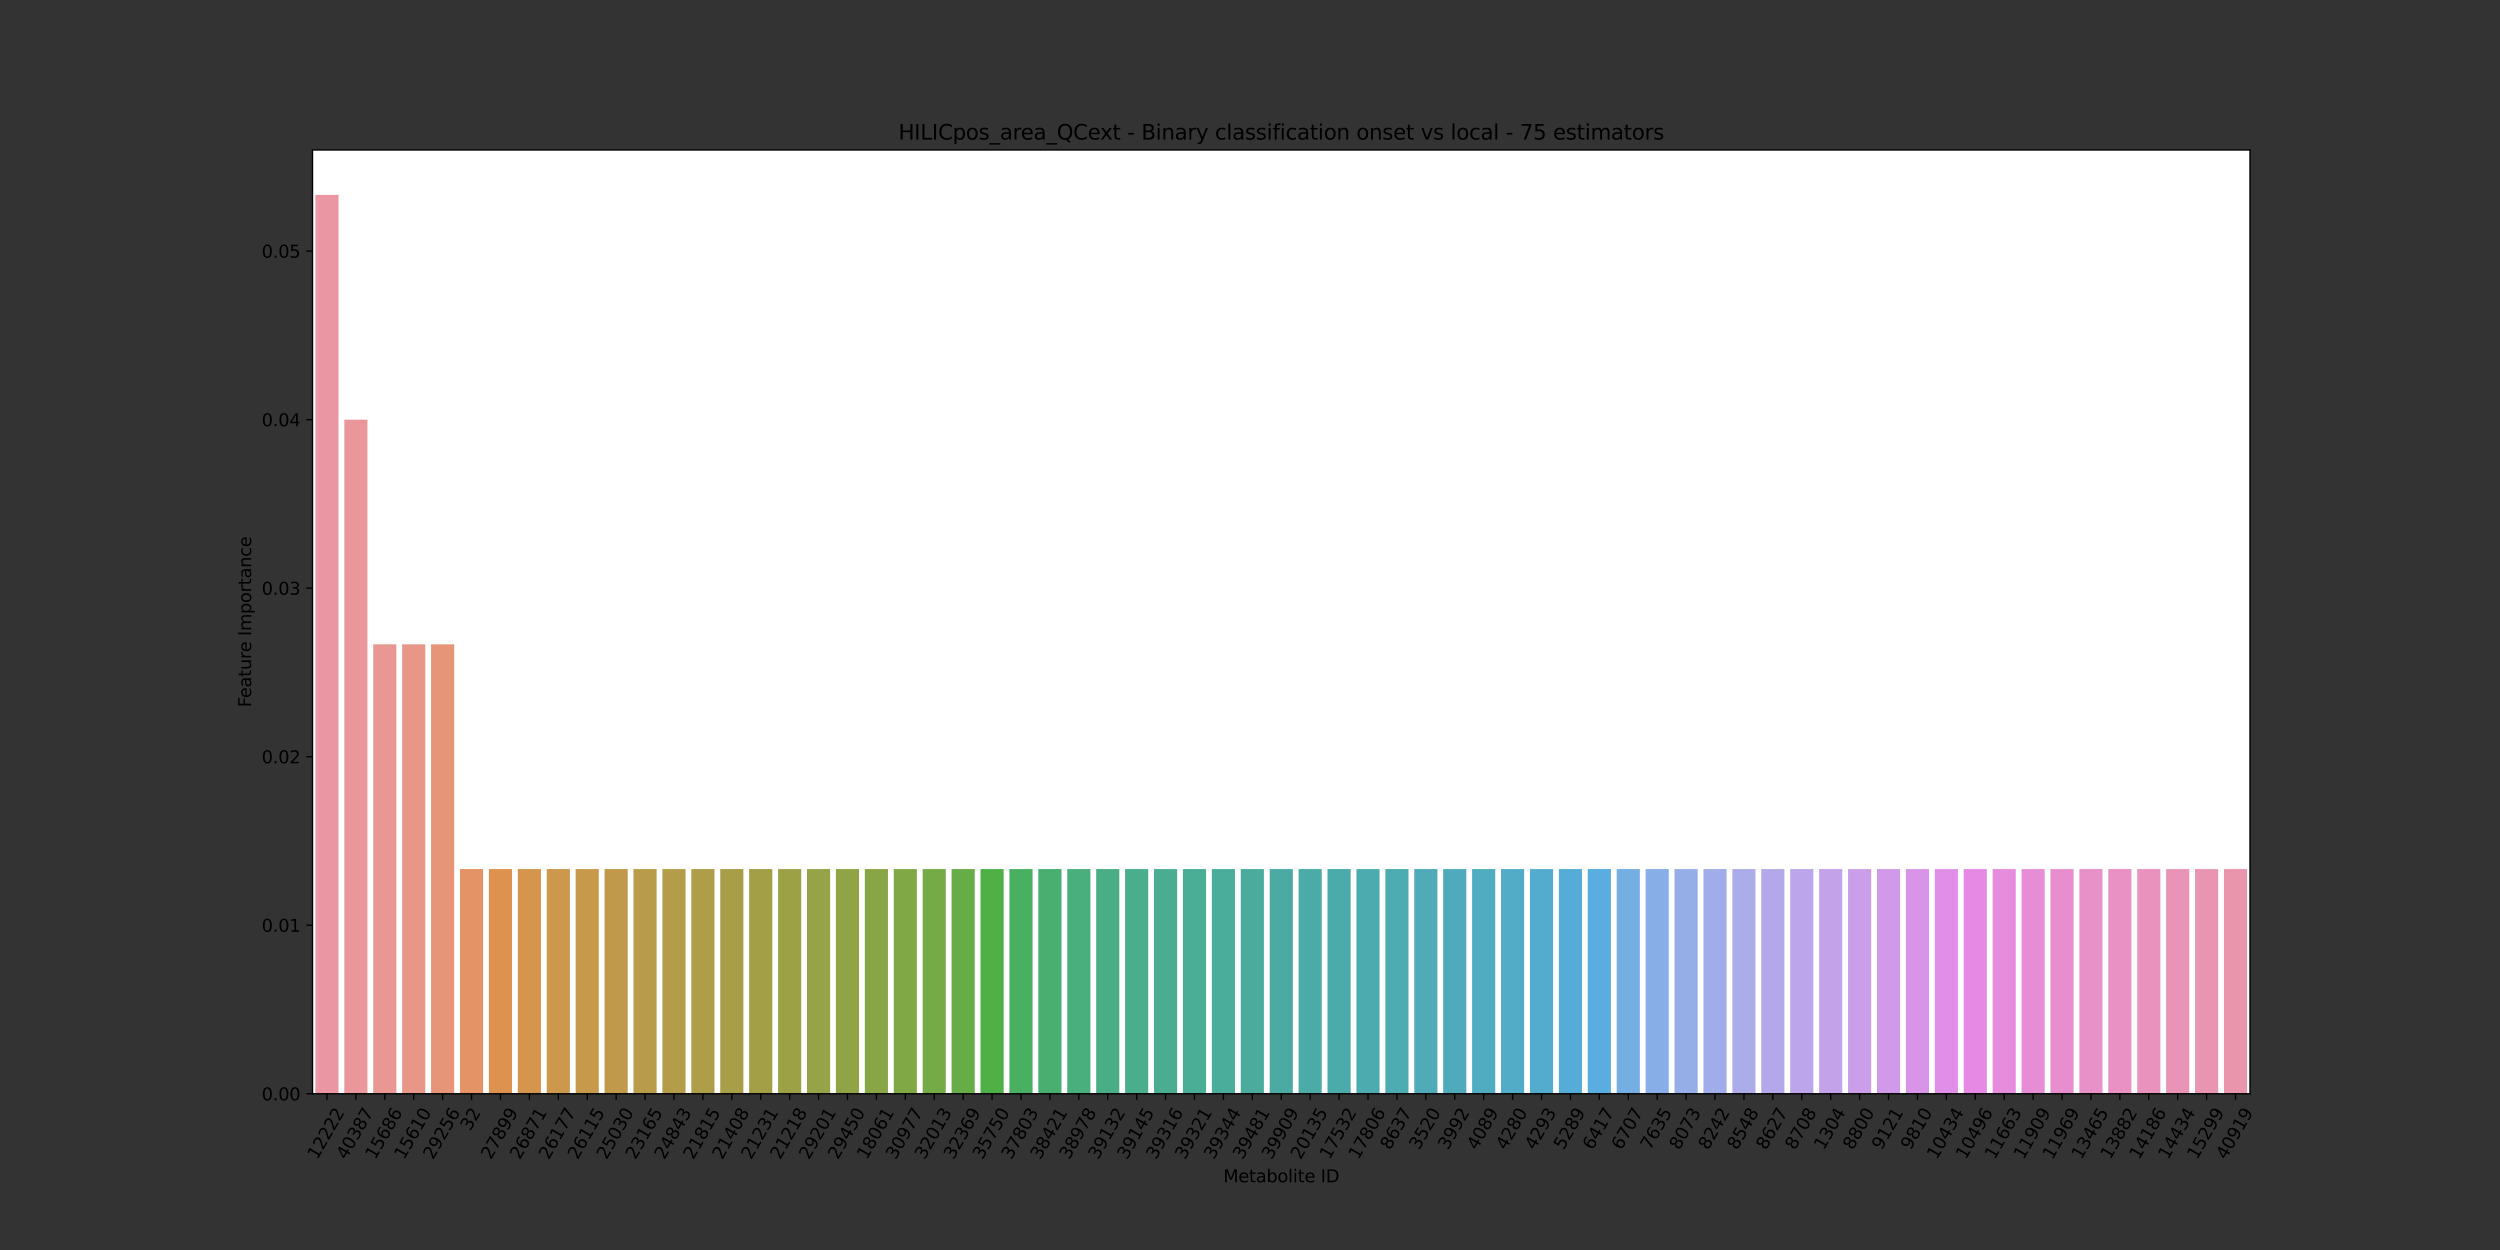 <?xml version="1.0" encoding="utf-8" standalone="no"?>
<!DOCTYPE svg PUBLIC "-//W3C//DTD SVG 1.1//EN"
  "http://www.w3.org/Graphics/SVG/1.1/DTD/svg11.dtd">
<svg xmlns:xlink="http://www.w3.org/1999/xlink" width="1440pt" height="720pt" viewBox="0 0 1440 720" xmlns="http://www.w3.org/2000/svg" version="1.1">
 <rect x="0" y="0" width="1440" height="720" fill="#333333" stroke="none"/>
 <defs>
  <style type="text/css">*{stroke-linejoin: round; stroke-linecap: butt}</style>
 </defs>
 <g id="figure_1">
  <g id="patch_1">
   <path d="M 0 720 
L 1440 720 
L 1440 0 
L 0 0 
L 0 720 
z
" style="fill: none"/>
  </g>
  <g id="axes_1">
   <g id="patch_2">
    <path d="M 180 630 
L 1296 630 
L 1296 86.4 
L 180 86.4 
z
" style="fill: #ffffff"/>
   </g>
   <g id="patch_3">
    <path d="M 181.666 630 
L 194.991 630 
L 194.991 112.286 
L 181.666 112.286 
z
" clip-path="url(#pbf3fa2e19d)" style="fill: #ea96a3"/>
   </g>
   <g id="patch_4">
    <path d="M 198.322 630 
L 211.648 630 
L 211.648 241.714 
L 198.322 241.714 
z
" clip-path="url(#pbf3fa2e19d)" style="fill: #ea979c"/>
   </g>
   <g id="patch_5">
    <path d="M 214.979 630 
L 228.304 630 
L 228.304 371.143 
L 214.979 371.143 
z
" clip-path="url(#pbf3fa2e19d)" style="fill: #e99793"/>
   </g>
   <g id="patch_6">
    <path d="M 231.636 630 
L 244.961 630 
L 244.961 371.143 
L 231.636 371.143 
z
" clip-path="url(#pbf3fa2e19d)" style="fill: #e89688"/>
   </g>
   <g id="patch_7">
    <path d="M 248.293 630 
L 261.618 630 
L 261.618 371.143 
L 248.293 371.143 
z
" clip-path="url(#pbf3fa2e19d)" style="fill: #e69579"/>
   </g>
   <g id="patch_8">
    <path d="M 264.949 630 
L 278.275 630 
L 278.275 500.571 
L 264.949 500.571 
z
" clip-path="url(#pbf3fa2e19d)" style="fill: #e39365"/>
   </g>
   <g id="patch_9">
    <path d="M 281.606 630 
L 294.931 630 
L 294.931 500.571 
L 281.606 500.571 
z
" clip-path="url(#pbf3fa2e19d)" style="fill: #dd924f"/>
   </g>
   <g id="patch_10">
    <path d="M 298.263 630 
L 311.588 630 
L 311.588 500.571 
L 298.263 500.571 
z
" clip-path="url(#pbf3fa2e19d)" style="fill: #d5954d"/>
   </g>
   <g id="patch_11">
    <path d="M 314.919 630 
L 328.245 630 
L 328.245 500.571 
L 314.919 500.571 
z
" clip-path="url(#pbf3fa2e19d)" style="fill: #cd974c"/>
   </g>
   <g id="patch_12">
    <path d="M 331.576 630 
L 344.901 630 
L 344.901 500.571 
L 331.576 500.571 
z
" clip-path="url(#pbf3fa2e19d)" style="fill: #c6994b"/>
   </g>
   <g id="patch_13">
    <path d="M 348.233 630 
L 361.558 630 
L 361.558 500.571 
L 348.233 500.571 
z
" clip-path="url(#pbf3fa2e19d)" style="fill: #c09a4a"/>
   </g>
   <g id="patch_14">
    <path d="M 364.89 630 
L 378.215 630 
L 378.215 500.571 
L 364.89 500.571 
z
" clip-path="url(#pbf3fa2e19d)" style="fill: #b99c49"/>
   </g>
   <g id="patch_15">
    <path d="M 381.546 630 
L 394.872 630 
L 394.872 500.571 
L 381.546 500.571 
z
" clip-path="url(#pbf3fa2e19d)" style="fill: #b49d48"/>
   </g>
   <g id="patch_16">
    <path d="M 398.203 630 
L 411.528 630 
L 411.528 500.571 
L 398.203 500.571 
z
" clip-path="url(#pbf3fa2e19d)" style="fill: #ae9e47"/>
   </g>
   <g id="patch_17">
    <path d="M 414.86 630 
L 428.185 630 
L 428.185 500.571 
L 414.86 500.571 
z
" clip-path="url(#pbf3fa2e19d)" style="fill: #a89e47"/>
   </g>
   <g id="patch_18">
    <path d="M 431.516 630 
L 444.842 630 
L 444.842 500.571 
L 431.516 500.571 
z
" clip-path="url(#pbf3fa2e19d)" style="fill: #a29f46"/>
   </g>
   <g id="patch_19">
    <path d="M 448.173 630 
L 461.499 630 
L 461.499 500.571 
L 448.173 500.571 
z
" clip-path="url(#pbf3fa2e19d)" style="fill: #9ca145"/>
   </g>
   <g id="patch_20">
    <path d="M 464.83 630 
L 478.155 630 
L 478.155 500.571 
L 464.83 500.571 
z
" clip-path="url(#pbf3fa2e19d)" style="fill: #96a346"/>
   </g>
   <g id="patch_21">
    <path d="M 481.487 630 
L 494.812 630 
L 494.812 500.571 
L 481.487 500.571 
z
" clip-path="url(#pbf3fa2e19d)" style="fill: #90a446"/>
   </g>
   <g id="patch_22">
    <path d="M 498.143 630 
L 511.469 630 
L 511.469 500.571 
L 498.143 500.571 
z
" clip-path="url(#pbf3fa2e19d)" style="fill: #89a646"/>
   </g>
   <g id="patch_23">
    <path d="M 514.8 630 
L 528.125 630 
L 528.125 500.571 
L 514.8 500.571 
z
" clip-path="url(#pbf3fa2e19d)" style="fill: #80a946"/>
   </g>
   <g id="patch_24">
    <path d="M 531.457 630 
L 544.782 630 
L 544.782 500.571 
L 531.457 500.571 
z
" clip-path="url(#pbf3fa2e19d)" style="fill: #75ab47"/>
   </g>
   <g id="patch_25">
    <path d="M 548.113 630 
L 561.439 630 
L 561.439 500.571 
L 548.113 500.571 
z
" clip-path="url(#pbf3fa2e19d)" style="fill: #66ad47"/>
   </g>
   <g id="patch_26">
    <path d="M 564.77 630 
L 578.096 630 
L 578.096 500.571 
L 564.77 500.571 
z
" clip-path="url(#pbf3fa2e19d)" style="fill: #4eb047"/>
   </g>
   <g id="patch_27">
    <path d="M 581.427 630 
L 594.752 630 
L 594.752 500.571 
L 581.427 500.571 
z
" clip-path="url(#pbf3fa2e19d)" style="fill: #48b060"/>
   </g>
   <g id="patch_28">
    <path d="M 598.084 630 
L 611.409 630 
L 611.409 500.571 
L 598.084 500.571 
z
" clip-path="url(#pbf3fa2e19d)" style="fill: #48af71"/>
   </g>
   <g id="patch_29">
    <path d="M 614.74 630 
L 628.066 630 
L 628.066 500.571 
L 614.74 500.571 
z
" clip-path="url(#pbf3fa2e19d)" style="fill: #49af7c"/>
   </g>
   <g id="patch_30">
    <path d="M 631.397 630 
L 644.722 630 
L 644.722 500.571 
L 631.397 500.571 
z
" clip-path="url(#pbf3fa2e19d)" style="fill: #49ae84"/>
   </g>
   <g id="patch_31">
    <path d="M 648.054 630 
L 661.379 630 
L 661.379 500.571 
L 648.054 500.571 
z
" clip-path="url(#pbf3fa2e19d)" style="fill: #4aad8b"/>
   </g>
   <g id="patch_32">
    <path d="M 664.71 630 
L 678.036 630 
L 678.036 500.571 
L 664.71 500.571 
z
" clip-path="url(#pbf3fa2e19d)" style="fill: #4aad91"/>
   </g>
   <g id="patch_33">
    <path d="M 681.367 630 
L 694.693 630 
L 694.693 500.571 
L 681.367 500.571 
z
" clip-path="url(#pbf3fa2e19d)" style="fill: #4aad96"/>
   </g>
   <g id="patch_34">
    <path d="M 698.024 630 
L 711.349 630 
L 711.349 500.571 
L 698.024 500.571 
z
" clip-path="url(#pbf3fa2e19d)" style="fill: #4aac9a"/>
   </g>
   <g id="patch_35">
    <path d="M 714.681 630 
L 728.006 630 
L 728.006 500.571 
L 714.681 500.571 
z
" clip-path="url(#pbf3fa2e19d)" style="fill: #4bac9e"/>
   </g>
   <g id="patch_36">
    <path d="M 731.337 630 
L 744.663 630 
L 744.663 500.571 
L 731.337 500.571 
z
" clip-path="url(#pbf3fa2e19d)" style="fill: #4baba2"/>
   </g>
   <g id="patch_37">
    <path d="M 747.994 630 
L 761.319 630 
L 761.319 500.571 
L 747.994 500.571 
z
" clip-path="url(#pbf3fa2e19d)" style="fill: #4baba6"/>
   </g>
   <g id="patch_38">
    <path d="M 764.651 630 
L 777.976 630 
L 777.976 500.571 
L 764.651 500.571 
z
" clip-path="url(#pbf3fa2e19d)" style="fill: #4babaa"/>
   </g>
   <g id="patch_39">
    <path d="M 781.307 630 
L 794.633 630 
L 794.633 500.571 
L 781.307 500.571 
z
" clip-path="url(#pbf3fa2e19d)" style="fill: #4cabae"/>
   </g>
   <g id="patch_40">
    <path d="M 797.964 630 
L 811.29 630 
L 811.29 500.571 
L 797.964 500.571 
z
" clip-path="url(#pbf3fa2e19d)" style="fill: #4dabb2"/>
   </g>
   <g id="patch_41">
    <path d="M 814.621 630 
L 827.946 630 
L 827.946 500.571 
L 814.621 500.571 
z
" clip-path="url(#pbf3fa2e19d)" style="fill: #4eabb7"/>
   </g>
   <g id="patch_42">
    <path d="M 831.278 630 
L 844.603 630 
L 844.603 500.571 
L 831.278 500.571 
z
" clip-path="url(#pbf3fa2e19d)" style="fill: #4fabbc"/>
   </g>
   <g id="patch_43">
    <path d="M 847.934 630 
L 861.26 630 
L 861.26 500.571 
L 847.934 500.571 
z
" clip-path="url(#pbf3fa2e19d)" style="fill: #50acc1"/>
   </g>
   <g id="patch_44">
    <path d="M 864.591 630 
L 877.916 630 
L 877.916 500.571 
L 864.591 500.571 
z
" clip-path="url(#pbf3fa2e19d)" style="fill: #52acc7"/>
   </g>
   <g id="patch_45">
    <path d="M 881.248 630 
L 894.573 630 
L 894.573 500.571 
L 881.248 500.571 
z
" clip-path="url(#pbf3fa2e19d)" style="fill: #53acce"/>
   </g>
   <g id="patch_46">
    <path d="M 897.904 630 
L 911.23 630 
L 911.23 500.571 
L 897.904 500.571 
z
" clip-path="url(#pbf3fa2e19d)" style="fill: #55acd6"/>
   </g>
   <g id="patch_47">
    <path d="M 914.561 630 
L 927.887 630 
L 927.887 500.571 
L 914.561 500.571 
z
" clip-path="url(#pbf3fa2e19d)" style="fill: #59ade0"/>
   </g>
   <g id="patch_48">
    <path d="M 931.218 630 
L 944.543 630 
L 944.543 500.571 
L 931.218 500.571 
z
" clip-path="url(#pbf3fa2e19d)" style="fill: #74aee3"/>
   </g>
   <g id="patch_49">
    <path d="M 947.875 630 
L 961.2 630 
L 961.2 500.571 
L 947.875 500.571 
z
" clip-path="url(#pbf3fa2e19d)" style="fill: #87aee6"/>
   </g>
   <g id="patch_50">
    <path d="M 964.531 630 
L 977.857 630 
L 977.857 500.571 
L 964.531 500.571 
z
" clip-path="url(#pbf3fa2e19d)" style="fill: #95aee8"/>
   </g>
   <g id="patch_51">
    <path d="M 981.188 630 
L 994.513 630 
L 994.513 500.571 
L 981.188 500.571 
z
" clip-path="url(#pbf3fa2e19d)" style="fill: #a1adea"/>
   </g>
   <g id="patch_52">
    <path d="M 997.845 630 
L 1011.17 630 
L 1011.17 500.571 
L 997.845 500.571 
z
" clip-path="url(#pbf3fa2e19d)" style="fill: #acaceb"/>
   </g>
   <g id="patch_53">
    <path d="M 1014.501 630 
L 1027.827 630 
L 1027.827 500.571 
L 1014.501 500.571 
z
" clip-path="url(#pbf3fa2e19d)" style="fill: #b4a8eb"/>
   </g>
   <g id="patch_54">
    <path d="M 1031.158 630 
L 1044.484 630 
L 1044.484 500.571 
L 1031.158 500.571 
z
" clip-path="url(#pbf3fa2e19d)" style="fill: #bca5ea"/>
   </g>
   <g id="patch_55">
    <path d="M 1047.815 630 
L 1061.14 630 
L 1061.14 500.571 
L 1047.815 500.571 
z
" clip-path="url(#pbf3fa2e19d)" style="fill: #c3a2ea"/>
   </g>
   <g id="patch_56">
    <path d="M 1064.472 630 
L 1077.797 630 
L 1077.797 500.571 
L 1064.472 500.571 
z
" clip-path="url(#pbf3fa2e19d)" style="fill: #ca9ee9"/>
   </g>
   <g id="patch_57">
    <path d="M 1081.128 630 
L 1094.454 630 
L 1094.454 500.571 
L 1081.128 500.571 
z
" clip-path="url(#pbf3fa2e19d)" style="fill: #d199e9"/>
   </g>
   <g id="patch_58">
    <path d="M 1097.785 630 
L 1111.11 630 
L 1111.11 500.571 
L 1097.785 500.571 
z
" clip-path="url(#pbf3fa2e19d)" style="fill: #d894e8"/>
   </g>
   <g id="patch_59">
    <path d="M 1114.442 630 
L 1127.767 630 
L 1127.767 500.571 
L 1114.442 500.571 
z
" clip-path="url(#pbf3fa2e19d)" style="fill: #e08ee7"/>
   </g>
   <g id="patch_60">
    <path d="M 1131.099 630 
L 1144.424 630 
L 1144.424 500.571 
L 1131.099 500.571 
z
" clip-path="url(#pbf3fa2e19d)" style="fill: #e689e4"/>
   </g>
   <g id="patch_61">
    <path d="M 1147.755 630 
L 1161.081 630 
L 1161.081 500.571 
L 1147.755 500.571 
z
" clip-path="url(#pbf3fa2e19d)" style="fill: #e78bdc"/>
   </g>
   <g id="patch_62">
    <path d="M 1164.412 630 
L 1177.737 630 
L 1177.737 500.571 
L 1164.412 500.571 
z
" clip-path="url(#pbf3fa2e19d)" style="fill: #e78dd5"/>
   </g>
   <g id="patch_63">
    <path d="M 1181.069 630 
L 1194.394 630 
L 1194.394 500.571 
L 1181.069 500.571 
z
" clip-path="url(#pbf3fa2e19d)" style="fill: #e88ece"/>
   </g>
   <g id="patch_64">
    <path d="M 1197.725 630 
L 1211.051 630 
L 1211.051 500.571 
L 1197.725 500.571 
z
" clip-path="url(#pbf3fa2e19d)" style="fill: #e890c8"/>
   </g>
   <g id="patch_65">
    <path d="M 1214.382 630 
L 1227.707 630 
L 1227.707 500.571 
L 1214.382 500.571 
z
" clip-path="url(#pbf3fa2e19d)" style="fill: #e891c2"/>
   </g>
   <g id="patch_66">
    <path d="M 1231.039 630 
L 1244.364 630 
L 1244.364 500.571 
L 1231.039 500.571 
z
" clip-path="url(#pbf3fa2e19d)" style="fill: #e992bd"/>
   </g>
   <g id="patch_67">
    <path d="M 1247.696 630 
L 1261.021 630 
L 1261.021 500.571 
L 1247.696 500.571 
z
" clip-path="url(#pbf3fa2e19d)" style="fill: #e993b7"/>
   </g>
   <g id="patch_68">
    <path d="M 1264.352 630 
L 1277.678 630 
L 1277.678 500.571 
L 1264.352 500.571 
z
" clip-path="url(#pbf3fa2e19d)" style="fill: #e994b1"/>
   </g>
   <g id="patch_69">
    <path d="M 1281.009 630 
L 1294.334 630 
L 1294.334 500.571 
L 1281.009 500.571 
z
" clip-path="url(#pbf3fa2e19d)" style="fill: #e995ab"/>
   </g>
   <g id="matplotlib.axis_1">
    <g id="xtick_1">
     <g id="line2d_1">
      <defs>
       <path id="ma8976a6ede" d="M 0 0 
L 0 3.5 
" style="stroke: #000000; stroke-width: 0.8"/>
      </defs>
      <g>
       <use xlink:href="#ma8976a6ede" x="188.328" y="630" style="stroke: #000000; stroke-width: 0.8"/>
      </g>
     </g>
     <g id="text_1">
      <!-- 12222 -->
      <g transform="translate(182.765 668.35)rotate(-60)scale(0.1 -0.1)">
       <defs>
        <path id="DejaVuSans-31" d="M 794 531 
L 1825 531 
L 1825 4091 
L 703 3866 
L 703 4441 
L 1819 4666 
L 2450 4666 
L 2450 531 
L 3481 531 
L 3481 0 
L 794 0 
L 794 531 
z
" transform="scale(0.016)"/>
        <path id="DejaVuSans-32" d="M 1228 531 
L 3431 531 
L 3431 0 
L 469 0 
L 469 531 
Q 828 903 1448 1529 
Q 2069 2156 2228 2338 
Q 2531 2678 2651 2914 
Q 2772 3150 2772 3378 
Q 2772 3750 2511 3984 
Q 2250 4219 1831 4219 
Q 1534 4219 1204 4116 
Q 875 4013 500 3803 
L 500 4441 
Q 881 4594 1212 4672 
Q 1544 4750 1819 4750 
Q 2544 4750 2975 4387 
Q 3406 4025 3406 3419 
Q 3406 3131 3298 2873 
Q 3191 2616 2906 2266 
Q 2828 2175 2409 1742 
Q 1991 1309 1228 531 
z
" transform="scale(0.016)"/>
       </defs>
       <use xlink:href="#DejaVuSans-31"/>
       <use xlink:href="#DejaVuSans-32" x="63.623"/>
       <use xlink:href="#DejaVuSans-32" x="127.246"/>
       <use xlink:href="#DejaVuSans-32" x="190.869"/>
       <use xlink:href="#DejaVuSans-32" x="254.492"/>
      </g>
     </g>
    </g>
    <g id="xtick_2">
     <g id="line2d_2">
      <g>
       <use xlink:href="#ma8976a6ede" x="204.985" y="630" style="stroke: #000000; stroke-width: 0.8"/>
      </g>
     </g>
     <g id="text_2">
      <!-- 40387 -->
      <g transform="translate(199.422 668.35)rotate(-60)scale(0.1 -0.1)">
       <defs>
        <path id="DejaVuSans-34" d="M 2419 4116 
L 825 1625 
L 2419 1625 
L 2419 4116 
z
M 2253 4666 
L 3047 4666 
L 3047 1625 
L 3713 1625 
L 3713 1100 
L 3047 1100 
L 3047 0 
L 2419 0 
L 2419 1100 
L 313 1100 
L 313 1709 
L 2253 4666 
z
" transform="scale(0.016)"/>
        <path id="DejaVuSans-30" d="M 2034 4250 
Q 1547 4250 1301 3770 
Q 1056 3291 1056 2328 
Q 1056 1369 1301 889 
Q 1547 409 2034 409 
Q 2525 409 2770 889 
Q 3016 1369 3016 2328 
Q 3016 3291 2770 3770 
Q 2525 4250 2034 4250 
z
M 2034 4750 
Q 2819 4750 3233 4129 
Q 3647 3509 3647 2328 
Q 3647 1150 3233 529 
Q 2819 -91 2034 -91 
Q 1250 -91 836 529 
Q 422 1150 422 2328 
Q 422 3509 836 4129 
Q 1250 4750 2034 4750 
z
" transform="scale(0.016)"/>
        <path id="DejaVuSans-33" d="M 2597 2516 
Q 3050 2419 3304 2112 
Q 3559 1806 3559 1356 
Q 3559 666 3084 287 
Q 2609 -91 1734 -91 
Q 1441 -91 1130 -33 
Q 819 25 488 141 
L 488 750 
Q 750 597 1062 519 
Q 1375 441 1716 441 
Q 2309 441 2620 675 
Q 2931 909 2931 1356 
Q 2931 1769 2642 2001 
Q 2353 2234 1838 2234 
L 1294 2234 
L 1294 2753 
L 1863 2753 
Q 2328 2753 2575 2939 
Q 2822 3125 2822 3475 
Q 2822 3834 2567 4026 
Q 2313 4219 1838 4219 
Q 1578 4219 1281 4162 
Q 984 4106 628 3988 
L 628 4550 
Q 988 4650 1302 4700 
Q 1616 4750 1894 4750 
Q 2613 4750 3031 4423 
Q 3450 4097 3450 3541 
Q 3450 3153 3228 2886 
Q 3006 2619 2597 2516 
z
" transform="scale(0.016)"/>
        <path id="DejaVuSans-38" d="M 2034 2216 
Q 1584 2216 1326 1975 
Q 1069 1734 1069 1313 
Q 1069 891 1326 650 
Q 1584 409 2034 409 
Q 2484 409 2743 651 
Q 3003 894 3003 1313 
Q 3003 1734 2745 1975 
Q 2488 2216 2034 2216 
z
M 1403 2484 
Q 997 2584 770 2862 
Q 544 3141 544 3541 
Q 544 4100 942 4425 
Q 1341 4750 2034 4750 
Q 2731 4750 3128 4425 
Q 3525 4100 3525 3541 
Q 3525 3141 3298 2862 
Q 3072 2584 2669 2484 
Q 3125 2378 3379 2068 
Q 3634 1759 3634 1313 
Q 3634 634 3220 271 
Q 2806 -91 2034 -91 
Q 1263 -91 848 271 
Q 434 634 434 1313 
Q 434 1759 690 2068 
Q 947 2378 1403 2484 
z
M 1172 3481 
Q 1172 3119 1398 2916 
Q 1625 2713 2034 2713 
Q 2441 2713 2670 2916 
Q 2900 3119 2900 3481 
Q 2900 3844 2670 4047 
Q 2441 4250 2034 4250 
Q 1625 4250 1398 4047 
Q 1172 3844 1172 3481 
z
" transform="scale(0.016)"/>
        <path id="DejaVuSans-37" d="M 525 4666 
L 3525 4666 
L 3525 4397 
L 1831 0 
L 1172 0 
L 2766 4134 
L 525 4134 
L 525 4666 
z
" transform="scale(0.016)"/>
       </defs>
       <use xlink:href="#DejaVuSans-34"/>
       <use xlink:href="#DejaVuSans-30" x="63.623"/>
       <use xlink:href="#DejaVuSans-33" x="127.246"/>
       <use xlink:href="#DejaVuSans-38" x="190.869"/>
       <use xlink:href="#DejaVuSans-37" x="254.492"/>
      </g>
     </g>
    </g>
    <g id="xtick_3">
     <g id="line2d_3">
      <g>
       <use xlink:href="#ma8976a6ede" x="221.642" y="630" style="stroke: #000000; stroke-width: 0.8"/>
      </g>
     </g>
     <g id="text_3">
      <!-- 15686 -->
      <g transform="translate(216.078 668.35)rotate(-60)scale(0.1 -0.1)">
       <defs>
        <path id="DejaVuSans-35" d="M 691 4666 
L 3169 4666 
L 3169 4134 
L 1269 4134 
L 1269 2991 
Q 1406 3038 1543 3061 
Q 1681 3084 1819 3084 
Q 2600 3084 3056 2656 
Q 3513 2228 3513 1497 
Q 3513 744 3044 326 
Q 2575 -91 1722 -91 
Q 1428 -91 1123 -41 
Q 819 9 494 109 
L 494 744 
Q 775 591 1075 516 
Q 1375 441 1709 441 
Q 2250 441 2565 725 
Q 2881 1009 2881 1497 
Q 2881 1984 2565 2268 
Q 2250 2553 1709 2553 
Q 1456 2553 1204 2497 
Q 953 2441 691 2322 
L 691 4666 
z
" transform="scale(0.016)"/>
        <path id="DejaVuSans-36" d="M 2113 2584 
Q 1688 2584 1439 2293 
Q 1191 2003 1191 1497 
Q 1191 994 1439 701 
Q 1688 409 2113 409 
Q 2538 409 2786 701 
Q 3034 994 3034 1497 
Q 3034 2003 2786 2293 
Q 2538 2584 2113 2584 
z
M 3366 4563 
L 3366 3988 
Q 3128 4100 2886 4159 
Q 2644 4219 2406 4219 
Q 1781 4219 1451 3797 
Q 1122 3375 1075 2522 
Q 1259 2794 1537 2939 
Q 1816 3084 2150 3084 
Q 2853 3084 3261 2657 
Q 3669 2231 3669 1497 
Q 3669 778 3244 343 
Q 2819 -91 2113 -91 
Q 1303 -91 875 529 
Q 447 1150 447 2328 
Q 447 3434 972 4092 
Q 1497 4750 2381 4750 
Q 2619 4750 2861 4703 
Q 3103 4656 3366 4563 
z
" transform="scale(0.016)"/>
       </defs>
       <use xlink:href="#DejaVuSans-31"/>
       <use xlink:href="#DejaVuSans-35" x="63.623"/>
       <use xlink:href="#DejaVuSans-36" x="127.246"/>
       <use xlink:href="#DejaVuSans-38" x="190.869"/>
       <use xlink:href="#DejaVuSans-36" x="254.492"/>
      </g>
     </g>
    </g>
    <g id="xtick_4">
     <g id="line2d_4">
      <g>
       <use xlink:href="#ma8976a6ede" x="238.299" y="630" style="stroke: #000000; stroke-width: 0.8"/>
      </g>
     </g>
     <g id="text_4">
      <!-- 15610 -->
      <g transform="translate(232.735 668.35)rotate(-60)scale(0.1 -0.1)">
       <use xlink:href="#DejaVuSans-31"/>
       <use xlink:href="#DejaVuSans-35" x="63.623"/>
       <use xlink:href="#DejaVuSans-36" x="127.246"/>
       <use xlink:href="#DejaVuSans-31" x="190.869"/>
       <use xlink:href="#DejaVuSans-30" x="254.492"/>
      </g>
     </g>
    </g>
    <g id="xtick_5">
     <g id="line2d_5">
      <g>
       <use xlink:href="#ma8976a6ede" x="254.955" y="630" style="stroke: #000000; stroke-width: 0.8"/>
      </g>
     </g>
     <g id="text_5">
      <!-- 29256 -->
      <g transform="translate(249.392 668.35)rotate(-60)scale(0.1 -0.1)">
       <defs>
        <path id="DejaVuSans-39" d="M 703 97 
L 703 672 
Q 941 559 1184 500 
Q 1428 441 1663 441 
Q 2288 441 2617 861 
Q 2947 1281 2994 2138 
Q 2813 1869 2534 1725 
Q 2256 1581 1919 1581 
Q 1219 1581 811 2004 
Q 403 2428 403 3163 
Q 403 3881 828 4315 
Q 1253 4750 1959 4750 
Q 2769 4750 3195 4129 
Q 3622 3509 3622 2328 
Q 3622 1225 3098 567 
Q 2575 -91 1691 -91 
Q 1453 -91 1209 -44 
Q 966 3 703 97 
z
M 1959 2075 
Q 2384 2075 2632 2365 
Q 2881 2656 2881 3163 
Q 2881 3666 2632 3958 
Q 2384 4250 1959 4250 
Q 1534 4250 1286 3958 
Q 1038 3666 1038 3163 
Q 1038 2656 1286 2365 
Q 1534 2075 1959 2075 
z
" transform="scale(0.016)"/>
       </defs>
       <use xlink:href="#DejaVuSans-32"/>
       <use xlink:href="#DejaVuSans-39" x="63.623"/>
       <use xlink:href="#DejaVuSans-32" x="127.246"/>
       <use xlink:href="#DejaVuSans-35" x="190.869"/>
       <use xlink:href="#DejaVuSans-36" x="254.492"/>
      </g>
     </g>
    </g>
    <g id="xtick_6">
     <g id="line2d_6">
      <g>
       <use xlink:href="#ma8976a6ede" x="271.612" y="630" style="stroke: #000000; stroke-width: 0.8"/>
      </g>
     </g>
     <g id="text_6">
      <!-- 32 -->
      <g transform="translate(270.82 651.819)rotate(-60)scale(0.1 -0.1)">
       <use xlink:href="#DejaVuSans-33"/>
       <use xlink:href="#DejaVuSans-32" x="63.623"/>
      </g>
     </g>
    </g>
    <g id="xtick_7">
     <g id="line2d_7">
      <g>
       <use xlink:href="#ma8976a6ede" x="288.269" y="630" style="stroke: #000000; stroke-width: 0.8"/>
      </g>
     </g>
     <g id="text_7">
      <!-- 27899 -->
      <g transform="translate(282.705 668.35)rotate(-60)scale(0.1 -0.1)">
       <use xlink:href="#DejaVuSans-32"/>
       <use xlink:href="#DejaVuSans-37" x="63.623"/>
       <use xlink:href="#DejaVuSans-38" x="127.246"/>
       <use xlink:href="#DejaVuSans-39" x="190.869"/>
       <use xlink:href="#DejaVuSans-39" x="254.492"/>
      </g>
     </g>
    </g>
    <g id="xtick_8">
     <g id="line2d_8">
      <g>
       <use xlink:href="#ma8976a6ede" x="304.925" y="630" style="stroke: #000000; stroke-width: 0.8"/>
      </g>
     </g>
     <g id="text_8">
      <!-- 26871 -->
      <g transform="translate(299.362 668.35)rotate(-60)scale(0.1 -0.1)">
       <use xlink:href="#DejaVuSans-32"/>
       <use xlink:href="#DejaVuSans-36" x="63.623"/>
       <use xlink:href="#DejaVuSans-38" x="127.246"/>
       <use xlink:href="#DejaVuSans-37" x="190.869"/>
       <use xlink:href="#DejaVuSans-31" x="254.492"/>
      </g>
     </g>
    </g>
    <g id="xtick_9">
     <g id="line2d_9">
      <g>
       <use xlink:href="#ma8976a6ede" x="321.582" y="630" style="stroke: #000000; stroke-width: 0.8"/>
      </g>
     </g>
     <g id="text_9">
      <!-- 26177 -->
      <g transform="translate(316.019 668.35)rotate(-60)scale(0.1 -0.1)">
       <use xlink:href="#DejaVuSans-32"/>
       <use xlink:href="#DejaVuSans-36" x="63.623"/>
       <use xlink:href="#DejaVuSans-31" x="127.246"/>
       <use xlink:href="#DejaVuSans-37" x="190.869"/>
       <use xlink:href="#DejaVuSans-37" x="254.492"/>
      </g>
     </g>
    </g>
    <g id="xtick_10">
     <g id="line2d_10">
      <g>
       <use xlink:href="#ma8976a6ede" x="338.239" y="630" style="stroke: #000000; stroke-width: 0.8"/>
      </g>
     </g>
     <g id="text_10">
      <!-- 26115 -->
      <g transform="translate(332.675 668.35)rotate(-60)scale(0.1 -0.1)">
       <use xlink:href="#DejaVuSans-32"/>
       <use xlink:href="#DejaVuSans-36" x="63.623"/>
       <use xlink:href="#DejaVuSans-31" x="127.246"/>
       <use xlink:href="#DejaVuSans-31" x="190.869"/>
       <use xlink:href="#DejaVuSans-35" x="254.492"/>
      </g>
     </g>
    </g>
    <g id="xtick_11">
     <g id="line2d_11">
      <g>
       <use xlink:href="#ma8976a6ede" x="354.896" y="630" style="stroke: #000000; stroke-width: 0.8"/>
      </g>
     </g>
     <g id="text_11">
      <!-- 25030 -->
      <g transform="translate(349.332 668.35)rotate(-60)scale(0.1 -0.1)">
       <use xlink:href="#DejaVuSans-32"/>
       <use xlink:href="#DejaVuSans-35" x="63.623"/>
       <use xlink:href="#DejaVuSans-30" x="127.246"/>
       <use xlink:href="#DejaVuSans-33" x="190.869"/>
       <use xlink:href="#DejaVuSans-30" x="254.492"/>
      </g>
     </g>
    </g>
    <g id="xtick_12">
     <g id="line2d_12">
      <g>
       <use xlink:href="#ma8976a6ede" x="371.552" y="630" style="stroke: #000000; stroke-width: 0.8"/>
      </g>
     </g>
     <g id="text_12">
      <!-- 23165 -->
      <g transform="translate(365.989 668.35)rotate(-60)scale(0.1 -0.1)">
       <use xlink:href="#DejaVuSans-32"/>
       <use xlink:href="#DejaVuSans-33" x="63.623"/>
       <use xlink:href="#DejaVuSans-31" x="127.246"/>
       <use xlink:href="#DejaVuSans-36" x="190.869"/>
       <use xlink:href="#DejaVuSans-35" x="254.492"/>
      </g>
     </g>
    </g>
    <g id="xtick_13">
     <g id="line2d_13">
      <g>
       <use xlink:href="#ma8976a6ede" x="388.209" y="630" style="stroke: #000000; stroke-width: 0.8"/>
      </g>
     </g>
     <g id="text_13">
      <!-- 24843 -->
      <g transform="translate(382.646 668.35)rotate(-60)scale(0.1 -0.1)">
       <use xlink:href="#DejaVuSans-32"/>
       <use xlink:href="#DejaVuSans-34" x="63.623"/>
       <use xlink:href="#DejaVuSans-38" x="127.246"/>
       <use xlink:href="#DejaVuSans-34" x="190.869"/>
       <use xlink:href="#DejaVuSans-33" x="254.492"/>
      </g>
     </g>
    </g>
    <g id="xtick_14">
     <g id="line2d_14">
      <g>
       <use xlink:href="#ma8976a6ede" x="404.866" y="630" style="stroke: #000000; stroke-width: 0.8"/>
      </g>
     </g>
     <g id="text_14">
      <!-- 21815 -->
      <g transform="translate(399.302 668.35)rotate(-60)scale(0.1 -0.1)">
       <use xlink:href="#DejaVuSans-32"/>
       <use xlink:href="#DejaVuSans-31" x="63.623"/>
       <use xlink:href="#DejaVuSans-38" x="127.246"/>
       <use xlink:href="#DejaVuSans-31" x="190.869"/>
       <use xlink:href="#DejaVuSans-35" x="254.492"/>
      </g>
     </g>
    </g>
    <g id="xtick_15">
     <g id="line2d_15">
      <g>
       <use xlink:href="#ma8976a6ede" x="421.522" y="630" style="stroke: #000000; stroke-width: 0.8"/>
      </g>
     </g>
     <g id="text_15">
      <!-- 21408 -->
      <g transform="translate(415.959 668.35)rotate(-60)scale(0.1 -0.1)">
       <use xlink:href="#DejaVuSans-32"/>
       <use xlink:href="#DejaVuSans-31" x="63.623"/>
       <use xlink:href="#DejaVuSans-34" x="127.246"/>
       <use xlink:href="#DejaVuSans-30" x="190.869"/>
       <use xlink:href="#DejaVuSans-38" x="254.492"/>
      </g>
     </g>
    </g>
    <g id="xtick_16">
     <g id="line2d_16">
      <g>
       <use xlink:href="#ma8976a6ede" x="438.179" y="630" style="stroke: #000000; stroke-width: 0.8"/>
      </g>
     </g>
     <g id="text_16">
      <!-- 21231 -->
      <g transform="translate(432.616 668.35)rotate(-60)scale(0.1 -0.1)">
       <use xlink:href="#DejaVuSans-32"/>
       <use xlink:href="#DejaVuSans-31" x="63.623"/>
       <use xlink:href="#DejaVuSans-32" x="127.246"/>
       <use xlink:href="#DejaVuSans-33" x="190.869"/>
       <use xlink:href="#DejaVuSans-31" x="254.492"/>
      </g>
     </g>
    </g>
    <g id="xtick_17">
     <g id="line2d_17">
      <g>
       <use xlink:href="#ma8976a6ede" x="454.836" y="630" style="stroke: #000000; stroke-width: 0.8"/>
      </g>
     </g>
     <g id="text_17">
      <!-- 21218 -->
      <g transform="translate(449.272 668.35)rotate(-60)scale(0.1 -0.1)">
       <use xlink:href="#DejaVuSans-32"/>
       <use xlink:href="#DejaVuSans-31" x="63.623"/>
       <use xlink:href="#DejaVuSans-32" x="127.246"/>
       <use xlink:href="#DejaVuSans-31" x="190.869"/>
       <use xlink:href="#DejaVuSans-38" x="254.492"/>
      </g>
     </g>
    </g>
    <g id="xtick_18">
     <g id="line2d_18">
      <g>
       <use xlink:href="#ma8976a6ede" x="471.493" y="630" style="stroke: #000000; stroke-width: 0.8"/>
      </g>
     </g>
     <g id="text_18">
      <!-- 29201 -->
      <g transform="translate(465.929 668.35)rotate(-60)scale(0.1 -0.1)">
       <use xlink:href="#DejaVuSans-32"/>
       <use xlink:href="#DejaVuSans-39" x="63.623"/>
       <use xlink:href="#DejaVuSans-32" x="127.246"/>
       <use xlink:href="#DejaVuSans-30" x="190.869"/>
       <use xlink:href="#DejaVuSans-31" x="254.492"/>
      </g>
     </g>
    </g>
    <g id="xtick_19">
     <g id="line2d_19">
      <g>
       <use xlink:href="#ma8976a6ede" x="488.149" y="630" style="stroke: #000000; stroke-width: 0.8"/>
      </g>
     </g>
     <g id="text_19">
      <!-- 29450 -->
      <g transform="translate(482.586 668.35)rotate(-60)scale(0.1 -0.1)">
       <use xlink:href="#DejaVuSans-32"/>
       <use xlink:href="#DejaVuSans-39" x="63.623"/>
       <use xlink:href="#DejaVuSans-34" x="127.246"/>
       <use xlink:href="#DejaVuSans-35" x="190.869"/>
       <use xlink:href="#DejaVuSans-30" x="254.492"/>
      </g>
     </g>
    </g>
    <g id="xtick_20">
     <g id="line2d_20">
      <g>
       <use xlink:href="#ma8976a6ede" x="504.806" y="630" style="stroke: #000000; stroke-width: 0.8"/>
      </g>
     </g>
     <g id="text_20">
      <!-- 18061 -->
      <g transform="translate(499.243 668.35)rotate(-60)scale(0.1 -0.1)">
       <use xlink:href="#DejaVuSans-31"/>
       <use xlink:href="#DejaVuSans-38" x="63.623"/>
       <use xlink:href="#DejaVuSans-30" x="127.246"/>
       <use xlink:href="#DejaVuSans-36" x="190.869"/>
       <use xlink:href="#DejaVuSans-31" x="254.492"/>
      </g>
     </g>
    </g>
    <g id="xtick_21">
     <g id="line2d_21">
      <g>
       <use xlink:href="#ma8976a6ede" x="521.463" y="630" style="stroke: #000000; stroke-width: 0.8"/>
      </g>
     </g>
     <g id="text_21">
      <!-- 30977 -->
      <g transform="translate(515.899 668.35)rotate(-60)scale(0.1 -0.1)">
       <use xlink:href="#DejaVuSans-33"/>
       <use xlink:href="#DejaVuSans-30" x="63.623"/>
       <use xlink:href="#DejaVuSans-39" x="127.246"/>
       <use xlink:href="#DejaVuSans-37" x="190.869"/>
       <use xlink:href="#DejaVuSans-37" x="254.492"/>
      </g>
     </g>
    </g>
    <g id="xtick_22">
     <g id="line2d_22">
      <g>
       <use xlink:href="#ma8976a6ede" x="538.119" y="630" style="stroke: #000000; stroke-width: 0.8"/>
      </g>
     </g>
     <g id="text_22">
      <!-- 32013 -->
      <g transform="translate(532.556 668.35)rotate(-60)scale(0.1 -0.1)">
       <use xlink:href="#DejaVuSans-33"/>
       <use xlink:href="#DejaVuSans-32" x="63.623"/>
       <use xlink:href="#DejaVuSans-30" x="127.246"/>
       <use xlink:href="#DejaVuSans-31" x="190.869"/>
       <use xlink:href="#DejaVuSans-33" x="254.492"/>
      </g>
     </g>
    </g>
    <g id="xtick_23">
     <g id="line2d_23">
      <g>
       <use xlink:href="#ma8976a6ede" x="554.776" y="630" style="stroke: #000000; stroke-width: 0.8"/>
      </g>
     </g>
     <g id="text_23">
      <!-- 32369 -->
      <g transform="translate(549.213 668.35)rotate(-60)scale(0.1 -0.1)">
       <use xlink:href="#DejaVuSans-33"/>
       <use xlink:href="#DejaVuSans-32" x="63.623"/>
       <use xlink:href="#DejaVuSans-33" x="127.246"/>
       <use xlink:href="#DejaVuSans-36" x="190.869"/>
       <use xlink:href="#DejaVuSans-39" x="254.492"/>
      </g>
     </g>
    </g>
    <g id="xtick_24">
     <g id="line2d_24">
      <g>
       <use xlink:href="#ma8976a6ede" x="571.433" y="630" style="stroke: #000000; stroke-width: 0.8"/>
      </g>
     </g>
     <g id="text_24">
      <!-- 35750 -->
      <g transform="translate(565.869 668.35)rotate(-60)scale(0.1 -0.1)">
       <use xlink:href="#DejaVuSans-33"/>
       <use xlink:href="#DejaVuSans-35" x="63.623"/>
       <use xlink:href="#DejaVuSans-37" x="127.246"/>
       <use xlink:href="#DejaVuSans-35" x="190.869"/>
       <use xlink:href="#DejaVuSans-30" x="254.492"/>
      </g>
     </g>
    </g>
    <g id="xtick_25">
     <g id="line2d_25">
      <g>
       <use xlink:href="#ma8976a6ede" x="588.09" y="630" style="stroke: #000000; stroke-width: 0.8"/>
      </g>
     </g>
     <g id="text_25">
      <!-- 37803 -->
      <g transform="translate(582.526 668.35)rotate(-60)scale(0.1 -0.1)">
       <use xlink:href="#DejaVuSans-33"/>
       <use xlink:href="#DejaVuSans-37" x="63.623"/>
       <use xlink:href="#DejaVuSans-38" x="127.246"/>
       <use xlink:href="#DejaVuSans-30" x="190.869"/>
       <use xlink:href="#DejaVuSans-33" x="254.492"/>
      </g>
     </g>
    </g>
    <g id="xtick_26">
     <g id="line2d_26">
      <g>
       <use xlink:href="#ma8976a6ede" x="604.746" y="630" style="stroke: #000000; stroke-width: 0.8"/>
      </g>
     </g>
     <g id="text_26">
      <!-- 38421 -->
      <g transform="translate(599.183 668.35)rotate(-60)scale(0.1 -0.1)">
       <use xlink:href="#DejaVuSans-33"/>
       <use xlink:href="#DejaVuSans-38" x="63.623"/>
       <use xlink:href="#DejaVuSans-34" x="127.246"/>
       <use xlink:href="#DejaVuSans-32" x="190.869"/>
       <use xlink:href="#DejaVuSans-31" x="254.492"/>
      </g>
     </g>
    </g>
    <g id="xtick_27">
     <g id="line2d_27">
      <g>
       <use xlink:href="#ma8976a6ede" x="621.403" y="630" style="stroke: #000000; stroke-width: 0.8"/>
      </g>
     </g>
     <g id="text_27">
      <!-- 38978 -->
      <g transform="translate(615.84 668.35)rotate(-60)scale(0.1 -0.1)">
       <use xlink:href="#DejaVuSans-33"/>
       <use xlink:href="#DejaVuSans-38" x="63.623"/>
       <use xlink:href="#DejaVuSans-39" x="127.246"/>
       <use xlink:href="#DejaVuSans-37" x="190.869"/>
       <use xlink:href="#DejaVuSans-38" x="254.492"/>
      </g>
     </g>
    </g>
    <g id="xtick_28">
     <g id="line2d_28">
      <g>
       <use xlink:href="#ma8976a6ede" x="638.06" y="630" style="stroke: #000000; stroke-width: 0.8"/>
      </g>
     </g>
     <g id="text_28">
      <!-- 39132 -->
      <g transform="translate(632.496 668.35)rotate(-60)scale(0.1 -0.1)">
       <use xlink:href="#DejaVuSans-33"/>
       <use xlink:href="#DejaVuSans-39" x="63.623"/>
       <use xlink:href="#DejaVuSans-31" x="127.246"/>
       <use xlink:href="#DejaVuSans-33" x="190.869"/>
       <use xlink:href="#DejaVuSans-32" x="254.492"/>
      </g>
     </g>
    </g>
    <g id="xtick_29">
     <g id="line2d_29">
      <g>
       <use xlink:href="#ma8976a6ede" x="654.716" y="630" style="stroke: #000000; stroke-width: 0.8"/>
      </g>
     </g>
     <g id="text_29">
      <!-- 39145 -->
      <g transform="translate(649.153 668.35)rotate(-60)scale(0.1 -0.1)">
       <use xlink:href="#DejaVuSans-33"/>
       <use xlink:href="#DejaVuSans-39" x="63.623"/>
       <use xlink:href="#DejaVuSans-31" x="127.246"/>
       <use xlink:href="#DejaVuSans-34" x="190.869"/>
       <use xlink:href="#DejaVuSans-35" x="254.492"/>
      </g>
     </g>
    </g>
    <g id="xtick_30">
     <g id="line2d_30">
      <g>
       <use xlink:href="#ma8976a6ede" x="671.373" y="630" style="stroke: #000000; stroke-width: 0.8"/>
      </g>
     </g>
     <g id="text_30">
      <!-- 39316 -->
      <g transform="translate(665.81 668.35)rotate(-60)scale(0.1 -0.1)">
       <use xlink:href="#DejaVuSans-33"/>
       <use xlink:href="#DejaVuSans-39" x="63.623"/>
       <use xlink:href="#DejaVuSans-33" x="127.246"/>
       <use xlink:href="#DejaVuSans-31" x="190.869"/>
       <use xlink:href="#DejaVuSans-36" x="254.492"/>
      </g>
     </g>
    </g>
    <g id="xtick_31">
     <g id="line2d_31">
      <g>
       <use xlink:href="#ma8976a6ede" x="688.03" y="630" style="stroke: #000000; stroke-width: 0.8"/>
      </g>
     </g>
     <g id="text_31">
      <!-- 39321 -->
      <g transform="translate(682.466 668.35)rotate(-60)scale(0.1 -0.1)">
       <use xlink:href="#DejaVuSans-33"/>
       <use xlink:href="#DejaVuSans-39" x="63.623"/>
       <use xlink:href="#DejaVuSans-33" x="127.246"/>
       <use xlink:href="#DejaVuSans-32" x="190.869"/>
       <use xlink:href="#DejaVuSans-31" x="254.492"/>
      </g>
     </g>
    </g>
    <g id="xtick_32">
     <g id="line2d_32">
      <g>
       <use xlink:href="#ma8976a6ede" x="704.687" y="630" style="stroke: #000000; stroke-width: 0.8"/>
      </g>
     </g>
     <g id="text_32">
      <!-- 39344 -->
      <g transform="translate(699.123 668.35)rotate(-60)scale(0.1 -0.1)">
       <use xlink:href="#DejaVuSans-33"/>
       <use xlink:href="#DejaVuSans-39" x="63.623"/>
       <use xlink:href="#DejaVuSans-33" x="127.246"/>
       <use xlink:href="#DejaVuSans-34" x="190.869"/>
       <use xlink:href="#DejaVuSans-34" x="254.492"/>
      </g>
     </g>
    </g>
    <g id="xtick_33">
     <g id="line2d_33">
      <g>
       <use xlink:href="#ma8976a6ede" x="721.343" y="630" style="stroke: #000000; stroke-width: 0.8"/>
      </g>
     </g>
     <g id="text_33">
      <!-- 39481 -->
      <g transform="translate(715.78 668.35)rotate(-60)scale(0.1 -0.1)">
       <use xlink:href="#DejaVuSans-33"/>
       <use xlink:href="#DejaVuSans-39" x="63.623"/>
       <use xlink:href="#DejaVuSans-34" x="127.246"/>
       <use xlink:href="#DejaVuSans-38" x="190.869"/>
       <use xlink:href="#DejaVuSans-31" x="254.492"/>
      </g>
     </g>
    </g>
    <g id="xtick_34">
     <g id="line2d_34">
      <g>
       <use xlink:href="#ma8976a6ede" x="738" y="630" style="stroke: #000000; stroke-width: 0.8"/>
      </g>
     </g>
     <g id="text_34">
      <!-- 39909 -->
      <g transform="translate(732.437 668.35)rotate(-60)scale(0.1 -0.1)">
       <use xlink:href="#DejaVuSans-33"/>
       <use xlink:href="#DejaVuSans-39" x="63.623"/>
       <use xlink:href="#DejaVuSans-39" x="127.246"/>
       <use xlink:href="#DejaVuSans-30" x="190.869"/>
       <use xlink:href="#DejaVuSans-39" x="254.492"/>
      </g>
     </g>
    </g>
    <g id="xtick_35">
     <g id="line2d_35">
      <g>
       <use xlink:href="#ma8976a6ede" x="754.657" y="630" style="stroke: #000000; stroke-width: 0.8"/>
      </g>
     </g>
     <g id="text_35">
      <!-- 20135 -->
      <g transform="translate(749.093 668.35)rotate(-60)scale(0.1 -0.1)">
       <use xlink:href="#DejaVuSans-32"/>
       <use xlink:href="#DejaVuSans-30" x="63.623"/>
       <use xlink:href="#DejaVuSans-31" x="127.246"/>
       <use xlink:href="#DejaVuSans-33" x="190.869"/>
       <use xlink:href="#DejaVuSans-35" x="254.492"/>
      </g>
     </g>
    </g>
    <g id="xtick_36">
     <g id="line2d_36">
      <g>
       <use xlink:href="#ma8976a6ede" x="771.313" y="630" style="stroke: #000000; stroke-width: 0.8"/>
      </g>
     </g>
     <g id="text_36">
      <!-- 17532 -->
      <g transform="translate(765.75 668.35)rotate(-60)scale(0.1 -0.1)">
       <use xlink:href="#DejaVuSans-31"/>
       <use xlink:href="#DejaVuSans-37" x="63.623"/>
       <use xlink:href="#DejaVuSans-35" x="127.246"/>
       <use xlink:href="#DejaVuSans-33" x="190.869"/>
       <use xlink:href="#DejaVuSans-32" x="254.492"/>
      </g>
     </g>
    </g>
    <g id="xtick_37">
     <g id="line2d_37">
      <g>
       <use xlink:href="#ma8976a6ede" x="787.97" y="630" style="stroke: #000000; stroke-width: 0.8"/>
      </g>
     </g>
     <g id="text_37">
      <!-- 17806 -->
      <g transform="translate(782.407 668.35)rotate(-60)scale(0.1 -0.1)">
       <use xlink:href="#DejaVuSans-31"/>
       <use xlink:href="#DejaVuSans-37" x="63.623"/>
       <use xlink:href="#DejaVuSans-38" x="127.246"/>
       <use xlink:href="#DejaVuSans-30" x="190.869"/>
       <use xlink:href="#DejaVuSans-36" x="254.492"/>
      </g>
     </g>
    </g>
    <g id="xtick_38">
     <g id="line2d_38">
      <g>
       <use xlink:href="#ma8976a6ede" x="804.627" y="630" style="stroke: #000000; stroke-width: 0.8"/>
      </g>
     </g>
     <g id="text_38">
      <!-- 8637 -->
      <g transform="translate(800.654 662.84)rotate(-60)scale(0.1 -0.1)">
       <use xlink:href="#DejaVuSans-38"/>
       <use xlink:href="#DejaVuSans-36" x="63.623"/>
       <use xlink:href="#DejaVuSans-33" x="127.246"/>
       <use xlink:href="#DejaVuSans-37" x="190.869"/>
      </g>
     </g>
    </g>
    <g id="xtick_39">
     <g id="line2d_39">
      <g>
       <use xlink:href="#ma8976a6ede" x="821.284" y="630" style="stroke: #000000; stroke-width: 0.8"/>
      </g>
     </g>
     <g id="text_39">
      <!-- 3520 -->
      <g transform="translate(817.311 662.84)rotate(-60)scale(0.1 -0.1)">
       <use xlink:href="#DejaVuSans-33"/>
       <use xlink:href="#DejaVuSans-35" x="63.623"/>
       <use xlink:href="#DejaVuSans-32" x="127.246"/>
       <use xlink:href="#DejaVuSans-30" x="190.869"/>
      </g>
     </g>
    </g>
    <g id="xtick_40">
     <g id="line2d_40">
      <g>
       <use xlink:href="#ma8976a6ede" x="837.94" y="630" style="stroke: #000000; stroke-width: 0.8"/>
      </g>
     </g>
     <g id="text_40">
      <!-- 3992 -->
      <g transform="translate(833.967 662.84)rotate(-60)scale(0.1 -0.1)">
       <use xlink:href="#DejaVuSans-33"/>
       <use xlink:href="#DejaVuSans-39" x="63.623"/>
       <use xlink:href="#DejaVuSans-39" x="127.246"/>
       <use xlink:href="#DejaVuSans-32" x="190.869"/>
      </g>
     </g>
    </g>
    <g id="xtick_41">
     <g id="line2d_41">
      <g>
       <use xlink:href="#ma8976a6ede" x="854.597" y="630" style="stroke: #000000; stroke-width: 0.8"/>
      </g>
     </g>
     <g id="text_41">
      <!-- 4089 -->
      <g transform="translate(850.624 662.84)rotate(-60)scale(0.1 -0.1)">
       <use xlink:href="#DejaVuSans-34"/>
       <use xlink:href="#DejaVuSans-30" x="63.623"/>
       <use xlink:href="#DejaVuSans-38" x="127.246"/>
       <use xlink:href="#DejaVuSans-39" x="190.869"/>
      </g>
     </g>
    </g>
    <g id="xtick_42">
     <g id="line2d_42">
      <g>
       <use xlink:href="#ma8976a6ede" x="871.254" y="630" style="stroke: #000000; stroke-width: 0.8"/>
      </g>
     </g>
     <g id="text_42">
      <!-- 4280 -->
      <g transform="translate(867.281 662.84)rotate(-60)scale(0.1 -0.1)">
       <use xlink:href="#DejaVuSans-34"/>
       <use xlink:href="#DejaVuSans-32" x="63.623"/>
       <use xlink:href="#DejaVuSans-38" x="127.246"/>
       <use xlink:href="#DejaVuSans-30" x="190.869"/>
      </g>
     </g>
    </g>
    <g id="xtick_43">
     <g id="line2d_43">
      <g>
       <use xlink:href="#ma8976a6ede" x="887.91" y="630" style="stroke: #000000; stroke-width: 0.8"/>
      </g>
     </g>
     <g id="text_43">
      <!-- 4293 -->
      <g transform="translate(883.938 662.84)rotate(-60)scale(0.1 -0.1)">
       <use xlink:href="#DejaVuSans-34"/>
       <use xlink:href="#DejaVuSans-32" x="63.623"/>
       <use xlink:href="#DejaVuSans-39" x="127.246"/>
       <use xlink:href="#DejaVuSans-33" x="190.869"/>
      </g>
     </g>
    </g>
    <g id="xtick_44">
     <g id="line2d_44">
      <g>
       <use xlink:href="#ma8976a6ede" x="904.567" y="630" style="stroke: #000000; stroke-width: 0.8"/>
      </g>
     </g>
     <g id="text_44">
      <!-- 5289 -->
      <g transform="translate(900.594 662.84)rotate(-60)scale(0.1 -0.1)">
       <use xlink:href="#DejaVuSans-35"/>
       <use xlink:href="#DejaVuSans-32" x="63.623"/>
       <use xlink:href="#DejaVuSans-38" x="127.246"/>
       <use xlink:href="#DejaVuSans-39" x="190.869"/>
      </g>
     </g>
    </g>
    <g id="xtick_45">
     <g id="line2d_45">
      <g>
       <use xlink:href="#ma8976a6ede" x="921.224" y="630" style="stroke: #000000; stroke-width: 0.8"/>
      </g>
     </g>
     <g id="text_45">
      <!-- 6417 -->
      <g transform="translate(917.251 662.84)rotate(-60)scale(0.1 -0.1)">
       <use xlink:href="#DejaVuSans-36"/>
       <use xlink:href="#DejaVuSans-34" x="63.623"/>
       <use xlink:href="#DejaVuSans-31" x="127.246"/>
       <use xlink:href="#DejaVuSans-37" x="190.869"/>
      </g>
     </g>
    </g>
    <g id="xtick_46">
     <g id="line2d_46">
      <g>
       <use xlink:href="#ma8976a6ede" x="937.881" y="630" style="stroke: #000000; stroke-width: 0.8"/>
      </g>
     </g>
     <g id="text_46">
      <!-- 6707 -->
      <g transform="translate(933.908 662.84)rotate(-60)scale(0.1 -0.1)">
       <use xlink:href="#DejaVuSans-36"/>
       <use xlink:href="#DejaVuSans-37" x="63.623"/>
       <use xlink:href="#DejaVuSans-30" x="127.246"/>
       <use xlink:href="#DejaVuSans-37" x="190.869"/>
      </g>
     </g>
    </g>
    <g id="xtick_47">
     <g id="line2d_47">
      <g>
       <use xlink:href="#ma8976a6ede" x="954.537" y="630" style="stroke: #000000; stroke-width: 0.8"/>
      </g>
     </g>
     <g id="text_47">
      <!-- 7635 -->
      <g transform="translate(950.565 662.84)rotate(-60)scale(0.1 -0.1)">
       <use xlink:href="#DejaVuSans-37"/>
       <use xlink:href="#DejaVuSans-36" x="63.623"/>
       <use xlink:href="#DejaVuSans-33" x="127.246"/>
       <use xlink:href="#DejaVuSans-35" x="190.869"/>
      </g>
     </g>
    </g>
    <g id="xtick_48">
     <g id="line2d_48">
      <g>
       <use xlink:href="#ma8976a6ede" x="971.194" y="630" style="stroke: #000000; stroke-width: 0.8"/>
      </g>
     </g>
     <g id="text_48">
      <!-- 8073 -->
      <g transform="translate(967.221 662.84)rotate(-60)scale(0.1 -0.1)">
       <use xlink:href="#DejaVuSans-38"/>
       <use xlink:href="#DejaVuSans-30" x="63.623"/>
       <use xlink:href="#DejaVuSans-37" x="127.246"/>
       <use xlink:href="#DejaVuSans-33" x="190.869"/>
      </g>
     </g>
    </g>
    <g id="xtick_49">
     <g id="line2d_49">
      <g>
       <use xlink:href="#ma8976a6ede" x="987.851" y="630" style="stroke: #000000; stroke-width: 0.8"/>
      </g>
     </g>
     <g id="text_49">
      <!-- 8242 -->
      <g transform="translate(983.878 662.84)rotate(-60)scale(0.1 -0.1)">
       <use xlink:href="#DejaVuSans-38"/>
       <use xlink:href="#DejaVuSans-32" x="63.623"/>
       <use xlink:href="#DejaVuSans-34" x="127.246"/>
       <use xlink:href="#DejaVuSans-32" x="190.869"/>
      </g>
     </g>
    </g>
    <g id="xtick_50">
     <g id="line2d_50">
      <g>
       <use xlink:href="#ma8976a6ede" x="1004.507" y="630" style="stroke: #000000; stroke-width: 0.8"/>
      </g>
     </g>
     <g id="text_50">
      <!-- 8548 -->
      <g transform="translate(1000.535 662.84)rotate(-60)scale(0.1 -0.1)">
       <use xlink:href="#DejaVuSans-38"/>
       <use xlink:href="#DejaVuSans-35" x="63.623"/>
       <use xlink:href="#DejaVuSans-34" x="127.246"/>
       <use xlink:href="#DejaVuSans-38" x="190.869"/>
      </g>
     </g>
    </g>
    <g id="xtick_51">
     <g id="line2d_51">
      <g>
       <use xlink:href="#ma8976a6ede" x="1021.164" y="630" style="stroke: #000000; stroke-width: 0.8"/>
      </g>
     </g>
     <g id="text_51">
      <!-- 8627 -->
      <g transform="translate(1017.191 662.84)rotate(-60)scale(0.1 -0.1)">
       <use xlink:href="#DejaVuSans-38"/>
       <use xlink:href="#DejaVuSans-36" x="63.623"/>
       <use xlink:href="#DejaVuSans-32" x="127.246"/>
       <use xlink:href="#DejaVuSans-37" x="190.869"/>
      </g>
     </g>
    </g>
    <g id="xtick_52">
     <g id="line2d_52">
      <g>
       <use xlink:href="#ma8976a6ede" x="1037.821" y="630" style="stroke: #000000; stroke-width: 0.8"/>
      </g>
     </g>
     <g id="text_52">
      <!-- 8708 -->
      <g transform="translate(1033.848 662.84)rotate(-60)scale(0.1 -0.1)">
       <use xlink:href="#DejaVuSans-38"/>
       <use xlink:href="#DejaVuSans-37" x="63.623"/>
       <use xlink:href="#DejaVuSans-30" x="127.246"/>
       <use xlink:href="#DejaVuSans-38" x="190.869"/>
      </g>
     </g>
    </g>
    <g id="xtick_53">
     <g id="line2d_53">
      <g>
       <use xlink:href="#ma8976a6ede" x="1054.478" y="630" style="stroke: #000000; stroke-width: 0.8"/>
      </g>
     </g>
     <g id="text_53">
      <!-- 1304 -->
      <g transform="translate(1050.505 662.84)rotate(-60)scale(0.1 -0.1)">
       <use xlink:href="#DejaVuSans-31"/>
       <use xlink:href="#DejaVuSans-33" x="63.623"/>
       <use xlink:href="#DejaVuSans-30" x="127.246"/>
       <use xlink:href="#DejaVuSans-34" x="190.869"/>
      </g>
     </g>
    </g>
    <g id="xtick_54">
     <g id="line2d_54">
      <g>
       <use xlink:href="#ma8976a6ede" x="1071.134" y="630" style="stroke: #000000; stroke-width: 0.8"/>
      </g>
     </g>
     <g id="text_54">
      <!-- 8800 -->
      <g transform="translate(1067.162 662.84)rotate(-60)scale(0.1 -0.1)">
       <use xlink:href="#DejaVuSans-38"/>
       <use xlink:href="#DejaVuSans-38" x="63.623"/>
       <use xlink:href="#DejaVuSans-30" x="127.246"/>
       <use xlink:href="#DejaVuSans-30" x="190.869"/>
      </g>
     </g>
    </g>
    <g id="xtick_55">
     <g id="line2d_55">
      <g>
       <use xlink:href="#ma8976a6ede" x="1087.791" y="630" style="stroke: #000000; stroke-width: 0.8"/>
      </g>
     </g>
     <g id="text_55">
      <!-- 9121 -->
      <g transform="translate(1083.818 662.84)rotate(-60)scale(0.1 -0.1)">
       <use xlink:href="#DejaVuSans-39"/>
       <use xlink:href="#DejaVuSans-31" x="63.623"/>
       <use xlink:href="#DejaVuSans-32" x="127.246"/>
       <use xlink:href="#DejaVuSans-31" x="190.869"/>
      </g>
     </g>
    </g>
    <g id="xtick_56">
     <g id="line2d_56">
      <g>
       <use xlink:href="#ma8976a6ede" x="1104.448" y="630" style="stroke: #000000; stroke-width: 0.8"/>
      </g>
     </g>
     <g id="text_56">
      <!-- 9810 -->
      <g transform="translate(1100.475 662.84)rotate(-60)scale(0.1 -0.1)">
       <use xlink:href="#DejaVuSans-39"/>
       <use xlink:href="#DejaVuSans-38" x="63.623"/>
       <use xlink:href="#DejaVuSans-31" x="127.246"/>
       <use xlink:href="#DejaVuSans-30" x="190.869"/>
      </g>
     </g>
    </g>
    <g id="xtick_57">
     <g id="line2d_57">
      <g>
       <use xlink:href="#ma8976a6ede" x="1121.104" y="630" style="stroke: #000000; stroke-width: 0.8"/>
      </g>
     </g>
     <g id="text_57">
      <!-- 10434 -->
      <g transform="translate(1115.541 668.35)rotate(-60)scale(0.1 -0.1)">
       <use xlink:href="#DejaVuSans-31"/>
       <use xlink:href="#DejaVuSans-30" x="63.623"/>
       <use xlink:href="#DejaVuSans-34" x="127.246"/>
       <use xlink:href="#DejaVuSans-33" x="190.869"/>
       <use xlink:href="#DejaVuSans-34" x="254.492"/>
      </g>
     </g>
    </g>
    <g id="xtick_58">
     <g id="line2d_58">
      <g>
       <use xlink:href="#ma8976a6ede" x="1137.761" y="630" style="stroke: #000000; stroke-width: 0.8"/>
      </g>
     </g>
     <g id="text_58">
      <!-- 10496 -->
      <g transform="translate(1132.198 668.35)rotate(-60)scale(0.1 -0.1)">
       <use xlink:href="#DejaVuSans-31"/>
       <use xlink:href="#DejaVuSans-30" x="63.623"/>
       <use xlink:href="#DejaVuSans-34" x="127.246"/>
       <use xlink:href="#DejaVuSans-39" x="190.869"/>
       <use xlink:href="#DejaVuSans-36" x="254.492"/>
      </g>
     </g>
    </g>
    <g id="xtick_59">
     <g id="line2d_59">
      <g>
       <use xlink:href="#ma8976a6ede" x="1154.418" y="630" style="stroke: #000000; stroke-width: 0.8"/>
      </g>
     </g>
     <g id="text_59">
      <!-- 11663 -->
      <g transform="translate(1148.854 668.35)rotate(-60)scale(0.1 -0.1)">
       <use xlink:href="#DejaVuSans-31"/>
       <use xlink:href="#DejaVuSans-31" x="63.623"/>
       <use xlink:href="#DejaVuSans-36" x="127.246"/>
       <use xlink:href="#DejaVuSans-36" x="190.869"/>
       <use xlink:href="#DejaVuSans-33" x="254.492"/>
      </g>
     </g>
    </g>
    <g id="xtick_60">
     <g id="line2d_60">
      <g>
       <use xlink:href="#ma8976a6ede" x="1171.075" y="630" style="stroke: #000000; stroke-width: 0.8"/>
      </g>
     </g>
     <g id="text_60">
      <!-- 11909 -->
      <g transform="translate(1165.511 668.35)rotate(-60)scale(0.1 -0.1)">
       <use xlink:href="#DejaVuSans-31"/>
       <use xlink:href="#DejaVuSans-31" x="63.623"/>
       <use xlink:href="#DejaVuSans-39" x="127.246"/>
       <use xlink:href="#DejaVuSans-30" x="190.869"/>
       <use xlink:href="#DejaVuSans-39" x="254.492"/>
      </g>
     </g>
    </g>
    <g id="xtick_61">
     <g id="line2d_61">
      <g>
       <use xlink:href="#ma8976a6ede" x="1187.731" y="630" style="stroke: #000000; stroke-width: 0.8"/>
      </g>
     </g>
     <g id="text_61">
      <!-- 11969 -->
      <g transform="translate(1182.168 668.35)rotate(-60)scale(0.1 -0.1)">
       <use xlink:href="#DejaVuSans-31"/>
       <use xlink:href="#DejaVuSans-31" x="63.623"/>
       <use xlink:href="#DejaVuSans-39" x="127.246"/>
       <use xlink:href="#DejaVuSans-36" x="190.869"/>
       <use xlink:href="#DejaVuSans-39" x="254.492"/>
      </g>
     </g>
    </g>
    <g id="xtick_62">
     <g id="line2d_62">
      <g>
       <use xlink:href="#ma8976a6ede" x="1204.388" y="630" style="stroke: #000000; stroke-width: 0.8"/>
      </g>
     </g>
     <g id="text_62">
      <!-- 13465 -->
      <g transform="translate(1198.825 668.35)rotate(-60)scale(0.1 -0.1)">
       <use xlink:href="#DejaVuSans-31"/>
       <use xlink:href="#DejaVuSans-33" x="63.623"/>
       <use xlink:href="#DejaVuSans-34" x="127.246"/>
       <use xlink:href="#DejaVuSans-36" x="190.869"/>
       <use xlink:href="#DejaVuSans-35" x="254.492"/>
      </g>
     </g>
    </g>
    <g id="xtick_63">
     <g id="line2d_63">
      <g>
       <use xlink:href="#ma8976a6ede" x="1221.045" y="630" style="stroke: #000000; stroke-width: 0.8"/>
      </g>
     </g>
     <g id="text_63">
      <!-- 13882 -->
      <g transform="translate(1215.481 668.35)rotate(-60)scale(0.1 -0.1)">
       <use xlink:href="#DejaVuSans-31"/>
       <use xlink:href="#DejaVuSans-33" x="63.623"/>
       <use xlink:href="#DejaVuSans-38" x="127.246"/>
       <use xlink:href="#DejaVuSans-38" x="190.869"/>
       <use xlink:href="#DejaVuSans-32" x="254.492"/>
      </g>
     </g>
    </g>
    <g id="xtick_64">
     <g id="line2d_64">
      <g>
       <use xlink:href="#ma8976a6ede" x="1237.701" y="630" style="stroke: #000000; stroke-width: 0.8"/>
      </g>
     </g>
     <g id="text_64">
      <!-- 14186 -->
      <g transform="translate(1232.138 668.35)rotate(-60)scale(0.1 -0.1)">
       <use xlink:href="#DejaVuSans-31"/>
       <use xlink:href="#DejaVuSans-34" x="63.623"/>
       <use xlink:href="#DejaVuSans-31" x="127.246"/>
       <use xlink:href="#DejaVuSans-38" x="190.869"/>
       <use xlink:href="#DejaVuSans-36" x="254.492"/>
      </g>
     </g>
    </g>
    <g id="xtick_65">
     <g id="line2d_65">
      <g>
       <use xlink:href="#ma8976a6ede" x="1254.358" y="630" style="stroke: #000000; stroke-width: 0.8"/>
      </g>
     </g>
     <g id="text_65">
      <!-- 14434 -->
      <g transform="translate(1248.795 668.35)rotate(-60)scale(0.1 -0.1)">
       <use xlink:href="#DejaVuSans-31"/>
       <use xlink:href="#DejaVuSans-34" x="63.623"/>
       <use xlink:href="#DejaVuSans-34" x="127.246"/>
       <use xlink:href="#DejaVuSans-33" x="190.869"/>
       <use xlink:href="#DejaVuSans-34" x="254.492"/>
      </g>
     </g>
    </g>
    <g id="xtick_66">
     <g id="line2d_66">
      <g>
       <use xlink:href="#ma8976a6ede" x="1271.015" y="630" style="stroke: #000000; stroke-width: 0.8"/>
      </g>
     </g>
     <g id="text_66">
      <!-- 15299 -->
      <g transform="translate(1265.451 668.35)rotate(-60)scale(0.1 -0.1)">
       <use xlink:href="#DejaVuSans-31"/>
       <use xlink:href="#DejaVuSans-35" x="63.623"/>
       <use xlink:href="#DejaVuSans-32" x="127.246"/>
       <use xlink:href="#DejaVuSans-39" x="190.869"/>
       <use xlink:href="#DejaVuSans-39" x="254.492"/>
      </g>
     </g>
    </g>
    <g id="xtick_67">
     <g id="line2d_67">
      <g>
       <use xlink:href="#ma8976a6ede" x="1287.672" y="630" style="stroke: #000000; stroke-width: 0.8"/>
      </g>
     </g>
     <g id="text_67">
      <!-- 40919 -->
      <g transform="translate(1282.108 668.35)rotate(-60)scale(0.1 -0.1)">
       <use xlink:href="#DejaVuSans-34"/>
       <use xlink:href="#DejaVuSans-30" x="63.623"/>
       <use xlink:href="#DejaVuSans-39" x="127.246"/>
       <use xlink:href="#DejaVuSans-31" x="190.869"/>
       <use xlink:href="#DejaVuSans-39" x="254.492"/>
      </g>
     </g>
    </g>
    <g id="text_68">
     <!-- Metabolite ID -->
     <g transform="translate(704.623 680.988)scale(0.1 -0.1)">
      <defs>
       <path id="DejaVuSans-4d" d="M 628 4666 
L 1569 4666 
L 2759 1491 
L 3956 4666 
L 4897 4666 
L 4897 0 
L 4281 0 
L 4281 4097 
L 3078 897 
L 2444 897 
L 1241 4097 
L 1241 0 
L 628 0 
L 628 4666 
z
" transform="scale(0.016)"/>
       <path id="DejaVuSans-65" d="M 3597 1894 
L 3597 1613 
L 953 1613 
Q 991 1019 1311 708 
Q 1631 397 2203 397 
Q 2534 397 2845 478 
Q 3156 559 3463 722 
L 3463 178 
Q 3153 47 2828 -22 
Q 2503 -91 2169 -91 
Q 1331 -91 842 396 
Q 353 884 353 1716 
Q 353 2575 817 3079 
Q 1281 3584 2069 3584 
Q 2775 3584 3186 3129 
Q 3597 2675 3597 1894 
z
M 3022 2063 
Q 3016 2534 2758 2815 
Q 2500 3097 2075 3097 
Q 1594 3097 1305 2825 
Q 1016 2553 972 2059 
L 3022 2063 
z
" transform="scale(0.016)"/>
       <path id="DejaVuSans-74" d="M 1172 4494 
L 1172 3500 
L 2356 3500 
L 2356 3053 
L 1172 3053 
L 1172 1153 
Q 1172 725 1289 603 
Q 1406 481 1766 481 
L 2356 481 
L 2356 0 
L 1766 0 
Q 1100 0 847 248 
Q 594 497 594 1153 
L 594 3053 
L 172 3053 
L 172 3500 
L 594 3500 
L 594 4494 
L 1172 4494 
z
" transform="scale(0.016)"/>
       <path id="DejaVuSans-61" d="M 2194 1759 
Q 1497 1759 1228 1600 
Q 959 1441 959 1056 
Q 959 750 1161 570 
Q 1363 391 1709 391 
Q 2188 391 2477 730 
Q 2766 1069 2766 1631 
L 2766 1759 
L 2194 1759 
z
M 3341 1997 
L 3341 0 
L 2766 0 
L 2766 531 
Q 2569 213 2275 61 
Q 1981 -91 1556 -91 
Q 1019 -91 701 211 
Q 384 513 384 1019 
Q 384 1609 779 1909 
Q 1175 2209 1959 2209 
L 2766 2209 
L 2766 2266 
Q 2766 2663 2505 2880 
Q 2244 3097 1772 3097 
Q 1472 3097 1187 3025 
Q 903 2953 641 2809 
L 641 3341 
Q 956 3463 1253 3523 
Q 1550 3584 1831 3584 
Q 2591 3584 2966 3190 
Q 3341 2797 3341 1997 
z
" transform="scale(0.016)"/>
       <path id="DejaVuSans-62" d="M 3116 1747 
Q 3116 2381 2855 2742 
Q 2594 3103 2138 3103 
Q 1681 3103 1420 2742 
Q 1159 2381 1159 1747 
Q 1159 1113 1420 752 
Q 1681 391 2138 391 
Q 2594 391 2855 752 
Q 3116 1113 3116 1747 
z
M 1159 2969 
Q 1341 3281 1617 3432 
Q 1894 3584 2278 3584 
Q 2916 3584 3314 3078 
Q 3713 2572 3713 1747 
Q 3713 922 3314 415 
Q 2916 -91 2278 -91 
Q 1894 -91 1617 61 
Q 1341 213 1159 525 
L 1159 0 
L 581 0 
L 581 4863 
L 1159 4863 
L 1159 2969 
z
" transform="scale(0.016)"/>
       <path id="DejaVuSans-6f" d="M 1959 3097 
Q 1497 3097 1228 2736 
Q 959 2375 959 1747 
Q 959 1119 1226 758 
Q 1494 397 1959 397 
Q 2419 397 2687 759 
Q 2956 1122 2956 1747 
Q 2956 2369 2687 2733 
Q 2419 3097 1959 3097 
z
M 1959 3584 
Q 2709 3584 3137 3096 
Q 3566 2609 3566 1747 
Q 3566 888 3137 398 
Q 2709 -91 1959 -91 
Q 1206 -91 779 398 
Q 353 888 353 1747 
Q 353 2609 779 3096 
Q 1206 3584 1959 3584 
z
" transform="scale(0.016)"/>
       <path id="DejaVuSans-6c" d="M 603 4863 
L 1178 4863 
L 1178 0 
L 603 0 
L 603 4863 
z
" transform="scale(0.016)"/>
       <path id="DejaVuSans-69" d="M 603 3500 
L 1178 3500 
L 1178 0 
L 603 0 
L 603 3500 
z
M 603 4863 
L 1178 4863 
L 1178 4134 
L 603 4134 
L 603 4863 
z
" transform="scale(0.016)"/>
       <path id="DejaVuSans-20" transform="scale(0.016)"/>
       <path id="DejaVuSans-49" d="M 628 4666 
L 1259 4666 
L 1259 0 
L 628 0 
L 628 4666 
z
" transform="scale(0.016)"/>
       <path id="DejaVuSans-44" d="M 1259 4147 
L 1259 519 
L 2022 519 
Q 2988 519 3436 956 
Q 3884 1394 3884 2338 
Q 3884 3275 3436 3711 
Q 2988 4147 2022 4147 
L 1259 4147 
z
M 628 4666 
L 1925 4666 
Q 3281 4666 3915 4102 
Q 4550 3538 4550 2338 
Q 4550 1131 3912 565 
Q 3275 0 1925 0 
L 628 0 
L 628 4666 
z
" transform="scale(0.016)"/>
      </defs>
      <use xlink:href="#DejaVuSans-4d"/>
      <use xlink:href="#DejaVuSans-65" x="86.279"/>
      <use xlink:href="#DejaVuSans-74" x="147.803"/>
      <use xlink:href="#DejaVuSans-61" x="187.012"/>
      <use xlink:href="#DejaVuSans-62" x="248.291"/>
      <use xlink:href="#DejaVuSans-6f" x="311.768"/>
      <use xlink:href="#DejaVuSans-6c" x="372.949"/>
      <use xlink:href="#DejaVuSans-69" x="400.732"/>
      <use xlink:href="#DejaVuSans-74" x="428.516"/>
      <use xlink:href="#DejaVuSans-65" x="467.725"/>
      <use xlink:href="#DejaVuSans-20" x="529.248"/>
      <use xlink:href="#DejaVuSans-49" x="561.035"/>
      <use xlink:href="#DejaVuSans-44" x="590.527"/>
     </g>
    </g>
   </g>
   <g id="matplotlib.axis_2">
    <g id="ytick_1">
     <g id="line2d_68">
      <defs>
       <path id="mc8defef84a" d="M 0 0 
L -3.5 0 
" style="stroke: #000000; stroke-width: 0.8"/>
      </defs>
      <g>
       <use xlink:href="#mc8defef84a" x="180" y="630" style="stroke: #000000; stroke-width: 0.8"/>
      </g>
     </g>
     <g id="text_69">
      <!-- 0.00 -->
      <g transform="translate(150.734 633.799)scale(0.1 -0.1)">
       <defs>
        <path id="DejaVuSans-2e" d="M 684 794 
L 1344 794 
L 1344 0 
L 684 0 
L 684 794 
z
" transform="scale(0.016)"/>
       </defs>
       <use xlink:href="#DejaVuSans-30"/>
       <use xlink:href="#DejaVuSans-2e" x="63.623"/>
       <use xlink:href="#DejaVuSans-30" x="95.41"/>
       <use xlink:href="#DejaVuSans-30" x="159.033"/>
      </g>
     </g>
    </g>
    <g id="ytick_2">
     <g id="line2d_69">
      <g>
       <use xlink:href="#mc8defef84a" x="180" y="532.929" style="stroke: #000000; stroke-width: 0.8"/>
      </g>
     </g>
     <g id="text_70">
      <!-- 0.01 -->
      <g transform="translate(150.734 536.728)scale(0.1 -0.1)">
       <use xlink:href="#DejaVuSans-30"/>
       <use xlink:href="#DejaVuSans-2e" x="63.623"/>
       <use xlink:href="#DejaVuSans-30" x="95.41"/>
       <use xlink:href="#DejaVuSans-31" x="159.033"/>
      </g>
     </g>
    </g>
    <g id="ytick_3">
     <g id="line2d_70">
      <g>
       <use xlink:href="#mc8defef84a" x="180" y="435.857" style="stroke: #000000; stroke-width: 0.8"/>
      </g>
     </g>
     <g id="text_71">
      <!-- 0.02 -->
      <g transform="translate(150.734 439.656)scale(0.1 -0.1)">
       <use xlink:href="#DejaVuSans-30"/>
       <use xlink:href="#DejaVuSans-2e" x="63.623"/>
       <use xlink:href="#DejaVuSans-30" x="95.41"/>
       <use xlink:href="#DejaVuSans-32" x="159.033"/>
      </g>
     </g>
    </g>
    <g id="ytick_4">
     <g id="line2d_71">
      <g>
       <use xlink:href="#mc8defef84a" x="180" y="338.786" style="stroke: #000000; stroke-width: 0.8"/>
      </g>
     </g>
     <g id="text_72">
      <!-- 0.03 -->
      <g transform="translate(150.734 342.585)scale(0.1 -0.1)">
       <use xlink:href="#DejaVuSans-30"/>
       <use xlink:href="#DejaVuSans-2e" x="63.623"/>
       <use xlink:href="#DejaVuSans-30" x="95.41"/>
       <use xlink:href="#DejaVuSans-33" x="159.033"/>
      </g>
     </g>
    </g>
    <g id="ytick_5">
     <g id="line2d_72">
      <g>
       <use xlink:href="#mc8defef84a" x="180" y="241.714" style="stroke: #000000; stroke-width: 0.8"/>
      </g>
     </g>
     <g id="text_73">
      <!-- 0.04 -->
      <g transform="translate(150.734 245.514)scale(0.1 -0.1)">
       <use xlink:href="#DejaVuSans-30"/>
       <use xlink:href="#DejaVuSans-2e" x="63.623"/>
       <use xlink:href="#DejaVuSans-30" x="95.41"/>
       <use xlink:href="#DejaVuSans-34" x="159.033"/>
      </g>
     </g>
    </g>
    <g id="ytick_6">
     <g id="line2d_73">
      <g>
       <use xlink:href="#mc8defef84a" x="180" y="144.643" style="stroke: #000000; stroke-width: 0.8"/>
      </g>
     </g>
     <g id="text_74">
      <!-- 0.05 -->
      <g transform="translate(150.734 148.442)scale(0.1 -0.1)">
       <use xlink:href="#DejaVuSans-30"/>
       <use xlink:href="#DejaVuSans-2e" x="63.623"/>
       <use xlink:href="#DejaVuSans-30" x="95.41"/>
       <use xlink:href="#DejaVuSans-35" x="159.033"/>
      </g>
     </g>
    </g>
    <g id="text_75">
     <!-- Feature Importance -->
     <g transform="translate(144.655 407.332)rotate(-90)scale(0.1 -0.1)">
      <defs>
       <path id="DejaVuSans-46" d="M 628 4666 
L 3309 4666 
L 3309 4134 
L 1259 4134 
L 1259 2759 
L 3109 2759 
L 3109 2228 
L 1259 2228 
L 1259 0 
L 628 0 
L 628 4666 
z
" transform="scale(0.016)"/>
       <path id="DejaVuSans-75" d="M 544 1381 
L 544 3500 
L 1119 3500 
L 1119 1403 
Q 1119 906 1312 657 
Q 1506 409 1894 409 
Q 2359 409 2629 706 
Q 2900 1003 2900 1516 
L 2900 3500 
L 3475 3500 
L 3475 0 
L 2900 0 
L 2900 538 
Q 2691 219 2414 64 
Q 2138 -91 1772 -91 
Q 1169 -91 856 284 
Q 544 659 544 1381 
z
M 1991 3584 
L 1991 3584 
z
" transform="scale(0.016)"/>
       <path id="DejaVuSans-72" d="M 2631 2963 
Q 2534 3019 2420 3045 
Q 2306 3072 2169 3072 
Q 1681 3072 1420 2755 
Q 1159 2438 1159 1844 
L 1159 0 
L 581 0 
L 581 3500 
L 1159 3500 
L 1159 2956 
Q 1341 3275 1631 3429 
Q 1922 3584 2338 3584 
Q 2397 3584 2469 3576 
Q 2541 3569 2628 3553 
L 2631 2963 
z
" transform="scale(0.016)"/>
       <path id="DejaVuSans-6d" d="M 3328 2828 
Q 3544 3216 3844 3400 
Q 4144 3584 4550 3584 
Q 5097 3584 5394 3201 
Q 5691 2819 5691 2113 
L 5691 0 
L 5113 0 
L 5113 2094 
Q 5113 2597 4934 2840 
Q 4756 3084 4391 3084 
Q 3944 3084 3684 2787 
Q 3425 2491 3425 1978 
L 3425 0 
L 2847 0 
L 2847 2094 
Q 2847 2600 2669 2842 
Q 2491 3084 2119 3084 
Q 1678 3084 1418 2786 
Q 1159 2488 1159 1978 
L 1159 0 
L 581 0 
L 581 3500 
L 1159 3500 
L 1159 2956 
Q 1356 3278 1631 3431 
Q 1906 3584 2284 3584 
Q 2666 3584 2933 3390 
Q 3200 3197 3328 2828 
z
" transform="scale(0.016)"/>
       <path id="DejaVuSans-70" d="M 1159 525 
L 1159 -1331 
L 581 -1331 
L 581 3500 
L 1159 3500 
L 1159 2969 
Q 1341 3281 1617 3432 
Q 1894 3584 2278 3584 
Q 2916 3584 3314 3078 
Q 3713 2572 3713 1747 
Q 3713 922 3314 415 
Q 2916 -91 2278 -91 
Q 1894 -91 1617 61 
Q 1341 213 1159 525 
z
M 3116 1747 
Q 3116 2381 2855 2742 
Q 2594 3103 2138 3103 
Q 1681 3103 1420 2742 
Q 1159 2381 1159 1747 
Q 1159 1113 1420 752 
Q 1681 391 2138 391 
Q 2594 391 2855 752 
Q 3116 1113 3116 1747 
z
" transform="scale(0.016)"/>
       <path id="DejaVuSans-6e" d="M 3513 2113 
L 3513 0 
L 2938 0 
L 2938 2094 
Q 2938 2591 2744 2837 
Q 2550 3084 2163 3084 
Q 1697 3084 1428 2787 
Q 1159 2491 1159 1978 
L 1159 0 
L 581 0 
L 581 3500 
L 1159 3500 
L 1159 2956 
Q 1366 3272 1645 3428 
Q 1925 3584 2291 3584 
Q 2894 3584 3203 3211 
Q 3513 2838 3513 2113 
z
" transform="scale(0.016)"/>
       <path id="DejaVuSans-63" d="M 3122 3366 
L 3122 2828 
Q 2878 2963 2633 3030 
Q 2388 3097 2138 3097 
Q 1578 3097 1268 2742 
Q 959 2388 959 1747 
Q 959 1106 1268 751 
Q 1578 397 2138 397 
Q 2388 397 2633 464 
Q 2878 531 3122 666 
L 3122 134 
Q 2881 22 2623 -34 
Q 2366 -91 2075 -91 
Q 1284 -91 818 406 
Q 353 903 353 1747 
Q 353 2603 823 3093 
Q 1294 3584 2113 3584 
Q 2378 3584 2631 3529 
Q 2884 3475 3122 3366 
z
" transform="scale(0.016)"/>
      </defs>
      <use xlink:href="#DejaVuSans-46"/>
      <use xlink:href="#DejaVuSans-65" x="52.02"/>
      <use xlink:href="#DejaVuSans-61" x="113.543"/>
      <use xlink:href="#DejaVuSans-74" x="174.822"/>
      <use xlink:href="#DejaVuSans-75" x="214.031"/>
      <use xlink:href="#DejaVuSans-72" x="277.41"/>
      <use xlink:href="#DejaVuSans-65" x="316.273"/>
      <use xlink:href="#DejaVuSans-20" x="377.797"/>
      <use xlink:href="#DejaVuSans-49" x="409.584"/>
      <use xlink:href="#DejaVuSans-6d" x="439.076"/>
      <use xlink:href="#DejaVuSans-70" x="536.488"/>
      <use xlink:href="#DejaVuSans-6f" x="599.965"/>
      <use xlink:href="#DejaVuSans-72" x="661.146"/>
      <use xlink:href="#DejaVuSans-74" x="702.26"/>
      <use xlink:href="#DejaVuSans-61" x="741.469"/>
      <use xlink:href="#DejaVuSans-6e" x="802.748"/>
      <use xlink:href="#DejaVuSans-63" x="866.127"/>
      <use xlink:href="#DejaVuSans-65" x="921.107"/>
     </g>
    </g>
   </g>
   <g id="line2d_74">
    <path clip-path="url(#pbf3fa2e19d)" style="fill: none; stroke: #424242; stroke-width: 2.7; stroke-linecap: square"/>
   </g>
   <g id="line2d_75">
    <path clip-path="url(#pbf3fa2e19d)" style="fill: none; stroke: #424242; stroke-width: 2.7; stroke-linecap: square"/>
   </g>
   <g id="line2d_76">
    <path clip-path="url(#pbf3fa2e19d)" style="fill: none; stroke: #424242; stroke-width: 2.7; stroke-linecap: square"/>
   </g>
   <g id="line2d_77">
    <path clip-path="url(#pbf3fa2e19d)" style="fill: none; stroke: #424242; stroke-width: 2.7; stroke-linecap: square"/>
   </g>
   <g id="line2d_78">
    <path clip-path="url(#pbf3fa2e19d)" style="fill: none; stroke: #424242; stroke-width: 2.7; stroke-linecap: square"/>
   </g>
   <g id="line2d_79">
    <path clip-path="url(#pbf3fa2e19d)" style="fill: none; stroke: #424242; stroke-width: 2.7; stroke-linecap: square"/>
   </g>
   <g id="line2d_80">
    <path clip-path="url(#pbf3fa2e19d)" style="fill: none; stroke: #424242; stroke-width: 2.7; stroke-linecap: square"/>
   </g>
   <g id="line2d_81">
    <path clip-path="url(#pbf3fa2e19d)" style="fill: none; stroke: #424242; stroke-width: 2.7; stroke-linecap: square"/>
   </g>
   <g id="line2d_82">
    <path clip-path="url(#pbf3fa2e19d)" style="fill: none; stroke: #424242; stroke-width: 2.7; stroke-linecap: square"/>
   </g>
   <g id="line2d_83">
    <path clip-path="url(#pbf3fa2e19d)" style="fill: none; stroke: #424242; stroke-width: 2.7; stroke-linecap: square"/>
   </g>
   <g id="line2d_84">
    <path clip-path="url(#pbf3fa2e19d)" style="fill: none; stroke: #424242; stroke-width: 2.7; stroke-linecap: square"/>
   </g>
   <g id="line2d_85">
    <path clip-path="url(#pbf3fa2e19d)" style="fill: none; stroke: #424242; stroke-width: 2.7; stroke-linecap: square"/>
   </g>
   <g id="line2d_86">
    <path clip-path="url(#pbf3fa2e19d)" style="fill: none; stroke: #424242; stroke-width: 2.7; stroke-linecap: square"/>
   </g>
   <g id="line2d_87">
    <path clip-path="url(#pbf3fa2e19d)" style="fill: none; stroke: #424242; stroke-width: 2.7; stroke-linecap: square"/>
   </g>
   <g id="line2d_88">
    <path clip-path="url(#pbf3fa2e19d)" style="fill: none; stroke: #424242; stroke-width: 2.7; stroke-linecap: square"/>
   </g>
   <g id="line2d_89">
    <path clip-path="url(#pbf3fa2e19d)" style="fill: none; stroke: #424242; stroke-width: 2.7; stroke-linecap: square"/>
   </g>
   <g id="line2d_90">
    <path clip-path="url(#pbf3fa2e19d)" style="fill: none; stroke: #424242; stroke-width: 2.7; stroke-linecap: square"/>
   </g>
   <g id="line2d_91">
    <path clip-path="url(#pbf3fa2e19d)" style="fill: none; stroke: #424242; stroke-width: 2.7; stroke-linecap: square"/>
   </g>
   <g id="line2d_92">
    <path clip-path="url(#pbf3fa2e19d)" style="fill: none; stroke: #424242; stroke-width: 2.7; stroke-linecap: square"/>
   </g>
   <g id="line2d_93">
    <path clip-path="url(#pbf3fa2e19d)" style="fill: none; stroke: #424242; stroke-width: 2.7; stroke-linecap: square"/>
   </g>
   <g id="line2d_94">
    <path clip-path="url(#pbf3fa2e19d)" style="fill: none; stroke: #424242; stroke-width: 2.7; stroke-linecap: square"/>
   </g>
   <g id="line2d_95">
    <path clip-path="url(#pbf3fa2e19d)" style="fill: none; stroke: #424242; stroke-width: 2.7; stroke-linecap: square"/>
   </g>
   <g id="line2d_96">
    <path clip-path="url(#pbf3fa2e19d)" style="fill: none; stroke: #424242; stroke-width: 2.7; stroke-linecap: square"/>
   </g>
   <g id="line2d_97">
    <path clip-path="url(#pbf3fa2e19d)" style="fill: none; stroke: #424242; stroke-width: 2.7; stroke-linecap: square"/>
   </g>
   <g id="line2d_98">
    <path clip-path="url(#pbf3fa2e19d)" style="fill: none; stroke: #424242; stroke-width: 2.7; stroke-linecap: square"/>
   </g>
   <g id="line2d_99">
    <path clip-path="url(#pbf3fa2e19d)" style="fill: none; stroke: #424242; stroke-width: 2.7; stroke-linecap: square"/>
   </g>
   <g id="line2d_100">
    <path clip-path="url(#pbf3fa2e19d)" style="fill: none; stroke: #424242; stroke-width: 2.7; stroke-linecap: square"/>
   </g>
   <g id="line2d_101">
    <path clip-path="url(#pbf3fa2e19d)" style="fill: none; stroke: #424242; stroke-width: 2.7; stroke-linecap: square"/>
   </g>
   <g id="line2d_102">
    <path clip-path="url(#pbf3fa2e19d)" style="fill: none; stroke: #424242; stroke-width: 2.7; stroke-linecap: square"/>
   </g>
   <g id="line2d_103">
    <path clip-path="url(#pbf3fa2e19d)" style="fill: none; stroke: #424242; stroke-width: 2.7; stroke-linecap: square"/>
   </g>
   <g id="line2d_104">
    <path clip-path="url(#pbf3fa2e19d)" style="fill: none; stroke: #424242; stroke-width: 2.7; stroke-linecap: square"/>
   </g>
   <g id="line2d_105">
    <path clip-path="url(#pbf3fa2e19d)" style="fill: none; stroke: #424242; stroke-width: 2.7; stroke-linecap: square"/>
   </g>
   <g id="line2d_106">
    <path clip-path="url(#pbf3fa2e19d)" style="fill: none; stroke: #424242; stroke-width: 2.7; stroke-linecap: square"/>
   </g>
   <g id="line2d_107">
    <path clip-path="url(#pbf3fa2e19d)" style="fill: none; stroke: #424242; stroke-width: 2.7; stroke-linecap: square"/>
   </g>
   <g id="line2d_108">
    <path clip-path="url(#pbf3fa2e19d)" style="fill: none; stroke: #424242; stroke-width: 2.7; stroke-linecap: square"/>
   </g>
   <g id="line2d_109">
    <path clip-path="url(#pbf3fa2e19d)" style="fill: none; stroke: #424242; stroke-width: 2.7; stroke-linecap: square"/>
   </g>
   <g id="line2d_110">
    <path clip-path="url(#pbf3fa2e19d)" style="fill: none; stroke: #424242; stroke-width: 2.7; stroke-linecap: square"/>
   </g>
   <g id="line2d_111">
    <path clip-path="url(#pbf3fa2e19d)" style="fill: none; stroke: #424242; stroke-width: 2.7; stroke-linecap: square"/>
   </g>
   <g id="line2d_112">
    <path clip-path="url(#pbf3fa2e19d)" style="fill: none; stroke: #424242; stroke-width: 2.7; stroke-linecap: square"/>
   </g>
   <g id="line2d_113">
    <path clip-path="url(#pbf3fa2e19d)" style="fill: none; stroke: #424242; stroke-width: 2.7; stroke-linecap: square"/>
   </g>
   <g id="line2d_114">
    <path clip-path="url(#pbf3fa2e19d)" style="fill: none; stroke: #424242; stroke-width: 2.7; stroke-linecap: square"/>
   </g>
   <g id="line2d_115">
    <path clip-path="url(#pbf3fa2e19d)" style="fill: none; stroke: #424242; stroke-width: 2.7; stroke-linecap: square"/>
   </g>
   <g id="line2d_116">
    <path clip-path="url(#pbf3fa2e19d)" style="fill: none; stroke: #424242; stroke-width: 2.7; stroke-linecap: square"/>
   </g>
   <g id="line2d_117">
    <path clip-path="url(#pbf3fa2e19d)" style="fill: none; stroke: #424242; stroke-width: 2.7; stroke-linecap: square"/>
   </g>
   <g id="line2d_118">
    <path clip-path="url(#pbf3fa2e19d)" style="fill: none; stroke: #424242; stroke-width: 2.7; stroke-linecap: square"/>
   </g>
   <g id="line2d_119">
    <path clip-path="url(#pbf3fa2e19d)" style="fill: none; stroke: #424242; stroke-width: 2.7; stroke-linecap: square"/>
   </g>
   <g id="line2d_120">
    <path clip-path="url(#pbf3fa2e19d)" style="fill: none; stroke: #424242; stroke-width: 2.7; stroke-linecap: square"/>
   </g>
   <g id="line2d_121">
    <path clip-path="url(#pbf3fa2e19d)" style="fill: none; stroke: #424242; stroke-width: 2.7; stroke-linecap: square"/>
   </g>
   <g id="line2d_122">
    <path clip-path="url(#pbf3fa2e19d)" style="fill: none; stroke: #424242; stroke-width: 2.7; stroke-linecap: square"/>
   </g>
   <g id="line2d_123">
    <path clip-path="url(#pbf3fa2e19d)" style="fill: none; stroke: #424242; stroke-width: 2.7; stroke-linecap: square"/>
   </g>
   <g id="line2d_124">
    <path clip-path="url(#pbf3fa2e19d)" style="fill: none; stroke: #424242; stroke-width: 2.7; stroke-linecap: square"/>
   </g>
   <g id="line2d_125">
    <path clip-path="url(#pbf3fa2e19d)" style="fill: none; stroke: #424242; stroke-width: 2.7; stroke-linecap: square"/>
   </g>
   <g id="line2d_126">
    <path clip-path="url(#pbf3fa2e19d)" style="fill: none; stroke: #424242; stroke-width: 2.7; stroke-linecap: square"/>
   </g>
   <g id="line2d_127">
    <path clip-path="url(#pbf3fa2e19d)" style="fill: none; stroke: #424242; stroke-width: 2.7; stroke-linecap: square"/>
   </g>
   <g id="line2d_128">
    <path clip-path="url(#pbf3fa2e19d)" style="fill: none; stroke: #424242; stroke-width: 2.7; stroke-linecap: square"/>
   </g>
   <g id="line2d_129">
    <path clip-path="url(#pbf3fa2e19d)" style="fill: none; stroke: #424242; stroke-width: 2.7; stroke-linecap: square"/>
   </g>
   <g id="line2d_130">
    <path clip-path="url(#pbf3fa2e19d)" style="fill: none; stroke: #424242; stroke-width: 2.7; stroke-linecap: square"/>
   </g>
   <g id="line2d_131">
    <path clip-path="url(#pbf3fa2e19d)" style="fill: none; stroke: #424242; stroke-width: 2.7; stroke-linecap: square"/>
   </g>
   <g id="line2d_132">
    <path clip-path="url(#pbf3fa2e19d)" style="fill: none; stroke: #424242; stroke-width: 2.7; stroke-linecap: square"/>
   </g>
   <g id="line2d_133">
    <path clip-path="url(#pbf3fa2e19d)" style="fill: none; stroke: #424242; stroke-width: 2.7; stroke-linecap: square"/>
   </g>
   <g id="line2d_134">
    <path clip-path="url(#pbf3fa2e19d)" style="fill: none; stroke: #424242; stroke-width: 2.7; stroke-linecap: square"/>
   </g>
   <g id="line2d_135">
    <path clip-path="url(#pbf3fa2e19d)" style="fill: none; stroke: #424242; stroke-width: 2.7; stroke-linecap: square"/>
   </g>
   <g id="line2d_136">
    <path clip-path="url(#pbf3fa2e19d)" style="fill: none; stroke: #424242; stroke-width: 2.7; stroke-linecap: square"/>
   </g>
   <g id="line2d_137">
    <path clip-path="url(#pbf3fa2e19d)" style="fill: none; stroke: #424242; stroke-width: 2.7; stroke-linecap: square"/>
   </g>
   <g id="line2d_138">
    <path clip-path="url(#pbf3fa2e19d)" style="fill: none; stroke: #424242; stroke-width: 2.7; stroke-linecap: square"/>
   </g>
   <g id="line2d_139">
    <path clip-path="url(#pbf3fa2e19d)" style="fill: none; stroke: #424242; stroke-width: 2.7; stroke-linecap: square"/>
   </g>
   <g id="line2d_140">
    <path clip-path="url(#pbf3fa2e19d)" style="fill: none; stroke: #424242; stroke-width: 2.7; stroke-linecap: square"/>
   </g>
   <g id="patch_70">
    <path d="M 180 630 
L 180 86.4 
" style="fill: none; stroke: #000000; stroke-width: 0.8; stroke-linejoin: miter; stroke-linecap: square"/>
   </g>
   <g id="patch_71">
    <path d="M 1296 630 
L 1296 86.4 
" style="fill: none; stroke: #000000; stroke-width: 0.8; stroke-linejoin: miter; stroke-linecap: square"/>
   </g>
   <g id="patch_72">
    <path d="M 180 630 
L 1296 630 
" style="fill: none; stroke: #000000; stroke-width: 0.8; stroke-linejoin: miter; stroke-linecap: square"/>
   </g>
   <g id="patch_73">
    <path d="M 180 86.4 
L 1296 86.4 
" style="fill: none; stroke: #000000; stroke-width: 0.8; stroke-linejoin: miter; stroke-linecap: square"/>
   </g>
   <g id="text_76">
    <!-- HILICpos_area_QCext - Binary classification onset vs local - 75 estimators -->
    <g transform="translate(517.538 80.4)scale(0.12 -0.12)">
     <defs>
      <path id="DejaVuSans-48" d="M 628 4666 
L 1259 4666 
L 1259 2753 
L 3553 2753 
L 3553 4666 
L 4184 4666 
L 4184 0 
L 3553 0 
L 3553 2222 
L 1259 2222 
L 1259 0 
L 628 0 
L 628 4666 
z
" transform="scale(0.016)"/>
      <path id="DejaVuSans-4c" d="M 628 4666 
L 1259 4666 
L 1259 531 
L 3531 531 
L 3531 0 
L 628 0 
L 628 4666 
z
" transform="scale(0.016)"/>
      <path id="DejaVuSans-43" d="M 4122 4306 
L 4122 3641 
Q 3803 3938 3442 4084 
Q 3081 4231 2675 4231 
Q 1875 4231 1450 3742 
Q 1025 3253 1025 2328 
Q 1025 1406 1450 917 
Q 1875 428 2675 428 
Q 3081 428 3442 575 
Q 3803 722 4122 1019 
L 4122 359 
Q 3791 134 3420 21 
Q 3050 -91 2638 -91 
Q 1578 -91 968 557 
Q 359 1206 359 2328 
Q 359 3453 968 4101 
Q 1578 4750 2638 4750 
Q 3056 4750 3426 4639 
Q 3797 4528 4122 4306 
z
" transform="scale(0.016)"/>
      <path id="DejaVuSans-73" d="M 2834 3397 
L 2834 2853 
Q 2591 2978 2328 3040 
Q 2066 3103 1784 3103 
Q 1356 3103 1142 2972 
Q 928 2841 928 2578 
Q 928 2378 1081 2264 
Q 1234 2150 1697 2047 
L 1894 2003 
Q 2506 1872 2764 1633 
Q 3022 1394 3022 966 
Q 3022 478 2636 193 
Q 2250 -91 1575 -91 
Q 1294 -91 989 -36 
Q 684 19 347 128 
L 347 722 
Q 666 556 975 473 
Q 1284 391 1588 391 
Q 1994 391 2212 530 
Q 2431 669 2431 922 
Q 2431 1156 2273 1281 
Q 2116 1406 1581 1522 
L 1381 1569 
Q 847 1681 609 1914 
Q 372 2147 372 2553 
Q 372 3047 722 3315 
Q 1072 3584 1716 3584 
Q 2034 3584 2315 3537 
Q 2597 3491 2834 3397 
z
" transform="scale(0.016)"/>
      <path id="DejaVuSans-5f" d="M 3263 -1063 
L 3263 -1509 
L -63 -1509 
L -63 -1063 
L 3263 -1063 
z
" transform="scale(0.016)"/>
      <path id="DejaVuSans-51" d="M 2522 4238 
Q 1834 4238 1429 3725 
Q 1025 3213 1025 2328 
Q 1025 1447 1429 934 
Q 1834 422 2522 422 
Q 3209 422 3611 934 
Q 4013 1447 4013 2328 
Q 4013 3213 3611 3725 
Q 3209 4238 2522 4238 
z
M 3406 84 
L 4238 -825 
L 3475 -825 
L 2784 -78 
Q 2681 -84 2626 -87 
Q 2572 -91 2522 -91 
Q 1538 -91 948 567 
Q 359 1225 359 2328 
Q 359 3434 948 4092 
Q 1538 4750 2522 4750 
Q 3503 4750 4090 4092 
Q 4678 3434 4678 2328 
Q 4678 1516 4351 937 
Q 4025 359 3406 84 
z
" transform="scale(0.016)"/>
      <path id="DejaVuSans-78" d="M 3513 3500 
L 2247 1797 
L 3578 0 
L 2900 0 
L 1881 1375 
L 863 0 
L 184 0 
L 1544 1831 
L 300 3500 
L 978 3500 
L 1906 2253 
L 2834 3500 
L 3513 3500 
z
" transform="scale(0.016)"/>
      <path id="DejaVuSans-2d" d="M 313 2009 
L 1997 2009 
L 1997 1497 
L 313 1497 
L 313 2009 
z
" transform="scale(0.016)"/>
      <path id="DejaVuSans-42" d="M 1259 2228 
L 1259 519 
L 2272 519 
Q 2781 519 3026 730 
Q 3272 941 3272 1375 
Q 3272 1813 3026 2020 
Q 2781 2228 2272 2228 
L 1259 2228 
z
M 1259 4147 
L 1259 2741 
L 2194 2741 
Q 2656 2741 2882 2914 
Q 3109 3088 3109 3444 
Q 3109 3797 2882 3972 
Q 2656 4147 2194 4147 
L 1259 4147 
z
M 628 4666 
L 2241 4666 
Q 2963 4666 3353 4366 
Q 3744 4066 3744 3513 
Q 3744 3084 3544 2831 
Q 3344 2578 2956 2516 
Q 3422 2416 3680 2098 
Q 3938 1781 3938 1306 
Q 3938 681 3513 340 
Q 3088 0 2303 0 
L 628 0 
L 628 4666 
z
" transform="scale(0.016)"/>
      <path id="DejaVuSans-79" d="M 2059 -325 
Q 1816 -950 1584 -1140 
Q 1353 -1331 966 -1331 
L 506 -1331 
L 506 -850 
L 844 -850 
Q 1081 -850 1212 -737 
Q 1344 -625 1503 -206 
L 1606 56 
L 191 3500 
L 800 3500 
L 1894 763 
L 2988 3500 
L 3597 3500 
L 2059 -325 
z
" transform="scale(0.016)"/>
      <path id="DejaVuSans-66" d="M 2375 4863 
L 2375 4384 
L 1825 4384 
Q 1516 4384 1395 4259 
Q 1275 4134 1275 3809 
L 1275 3500 
L 2222 3500 
L 2222 3053 
L 1275 3053 
L 1275 0 
L 697 0 
L 697 3053 
L 147 3053 
L 147 3500 
L 697 3500 
L 697 3744 
Q 697 4328 969 4595 
Q 1241 4863 1831 4863 
L 2375 4863 
z
" transform="scale(0.016)"/>
      <path id="DejaVuSans-76" d="M 191 3500 
L 800 3500 
L 1894 563 
L 2988 3500 
L 3597 3500 
L 2284 0 
L 1503 0 
L 191 3500 
z
" transform="scale(0.016)"/>
     </defs>
     <use xlink:href="#DejaVuSans-48"/>
     <use xlink:href="#DejaVuSans-49" x="75.195"/>
     <use xlink:href="#DejaVuSans-4c" x="104.688"/>
     <use xlink:href="#DejaVuSans-49" x="160.4"/>
     <use xlink:href="#DejaVuSans-43" x="189.893"/>
     <use xlink:href="#DejaVuSans-70" x="259.717"/>
     <use xlink:href="#DejaVuSans-6f" x="323.193"/>
     <use xlink:href="#DejaVuSans-73" x="384.375"/>
     <use xlink:href="#DejaVuSans-5f" x="436.475"/>
     <use xlink:href="#DejaVuSans-61" x="486.475"/>
     <use xlink:href="#DejaVuSans-72" x="547.754"/>
     <use xlink:href="#DejaVuSans-65" x="586.617"/>
     <use xlink:href="#DejaVuSans-61" x="648.141"/>
     <use xlink:href="#DejaVuSans-5f" x="709.42"/>
     <use xlink:href="#DejaVuSans-51" x="759.42"/>
     <use xlink:href="#DejaVuSans-43" x="838.131"/>
     <use xlink:href="#DejaVuSans-65" x="907.955"/>
     <use xlink:href="#DejaVuSans-78" x="967.729"/>
     <use xlink:href="#DejaVuSans-74" x="1026.908"/>
     <use xlink:href="#DejaVuSans-20" x="1066.117"/>
     <use xlink:href="#DejaVuSans-2d" x="1097.904"/>
     <use xlink:href="#DejaVuSans-20" x="1133.988"/>
     <use xlink:href="#DejaVuSans-42" x="1165.775"/>
     <use xlink:href="#DejaVuSans-69" x="1234.379"/>
     <use xlink:href="#DejaVuSans-6e" x="1262.162"/>
     <use xlink:href="#DejaVuSans-61" x="1325.541"/>
     <use xlink:href="#DejaVuSans-72" x="1386.82"/>
     <use xlink:href="#DejaVuSans-79" x="1427.934"/>
     <use xlink:href="#DejaVuSans-20" x="1487.113"/>
     <use xlink:href="#DejaVuSans-63" x="1518.9"/>
     <use xlink:href="#DejaVuSans-6c" x="1573.881"/>
     <use xlink:href="#DejaVuSans-61" x="1601.664"/>
     <use xlink:href="#DejaVuSans-73" x="1662.943"/>
     <use xlink:href="#DejaVuSans-73" x="1715.043"/>
     <use xlink:href="#DejaVuSans-69" x="1767.143"/>
     <use xlink:href="#DejaVuSans-66" x="1794.926"/>
     <use xlink:href="#DejaVuSans-69" x="1830.131"/>
     <use xlink:href="#DejaVuSans-63" x="1857.914"/>
     <use xlink:href="#DejaVuSans-61" x="1912.895"/>
     <use xlink:href="#DejaVuSans-74" x="1974.174"/>
     <use xlink:href="#DejaVuSans-69" x="2013.383"/>
     <use xlink:href="#DejaVuSans-6f" x="2041.166"/>
     <use xlink:href="#DejaVuSans-6e" x="2102.348"/>
     <use xlink:href="#DejaVuSans-20" x="2165.727"/>
     <use xlink:href="#DejaVuSans-6f" x="2197.514"/>
     <use xlink:href="#DejaVuSans-6e" x="2258.695"/>
     <use xlink:href="#DejaVuSans-73" x="2322.074"/>
     <use xlink:href="#DejaVuSans-65" x="2374.174"/>
     <use xlink:href="#DejaVuSans-74" x="2435.697"/>
     <use xlink:href="#DejaVuSans-20" x="2474.906"/>
     <use xlink:href="#DejaVuSans-76" x="2506.693"/>
     <use xlink:href="#DejaVuSans-73" x="2565.873"/>
     <use xlink:href="#DejaVuSans-20" x="2617.973"/>
     <use xlink:href="#DejaVuSans-6c" x="2649.76"/>
     <use xlink:href="#DejaVuSans-6f" x="2677.543"/>
     <use xlink:href="#DejaVuSans-63" x="2738.725"/>
     <use xlink:href="#DejaVuSans-61" x="2793.705"/>
     <use xlink:href="#DejaVuSans-6c" x="2854.984"/>
     <use xlink:href="#DejaVuSans-20" x="2882.768"/>
     <use xlink:href="#DejaVuSans-2d" x="2914.555"/>
     <use xlink:href="#DejaVuSans-20" x="2950.639"/>
     <use xlink:href="#DejaVuSans-37" x="2982.426"/>
     <use xlink:href="#DejaVuSans-35" x="3046.049"/>
     <use xlink:href="#DejaVuSans-20" x="3109.672"/>
     <use xlink:href="#DejaVuSans-65" x="3141.459"/>
     <use xlink:href="#DejaVuSans-73" x="3202.982"/>
     <use xlink:href="#DejaVuSans-74" x="3255.082"/>
     <use xlink:href="#DejaVuSans-69" x="3294.291"/>
     <use xlink:href="#DejaVuSans-6d" x="3322.074"/>
     <use xlink:href="#DejaVuSans-61" x="3419.486"/>
     <use xlink:href="#DejaVuSans-74" x="3480.766"/>
     <use xlink:href="#DejaVuSans-6f" x="3519.975"/>
     <use xlink:href="#DejaVuSans-72" x="3581.156"/>
     <use xlink:href="#DejaVuSans-73" x="3622.27"/>
    </g>
   </g>
  </g>
 </g>
 <defs>
  <clipPath id="pbf3fa2e19d">
   <rect x="180" y="86.4" width="1116" height="543.6"/>
  </clipPath>
 </defs>
</svg>
